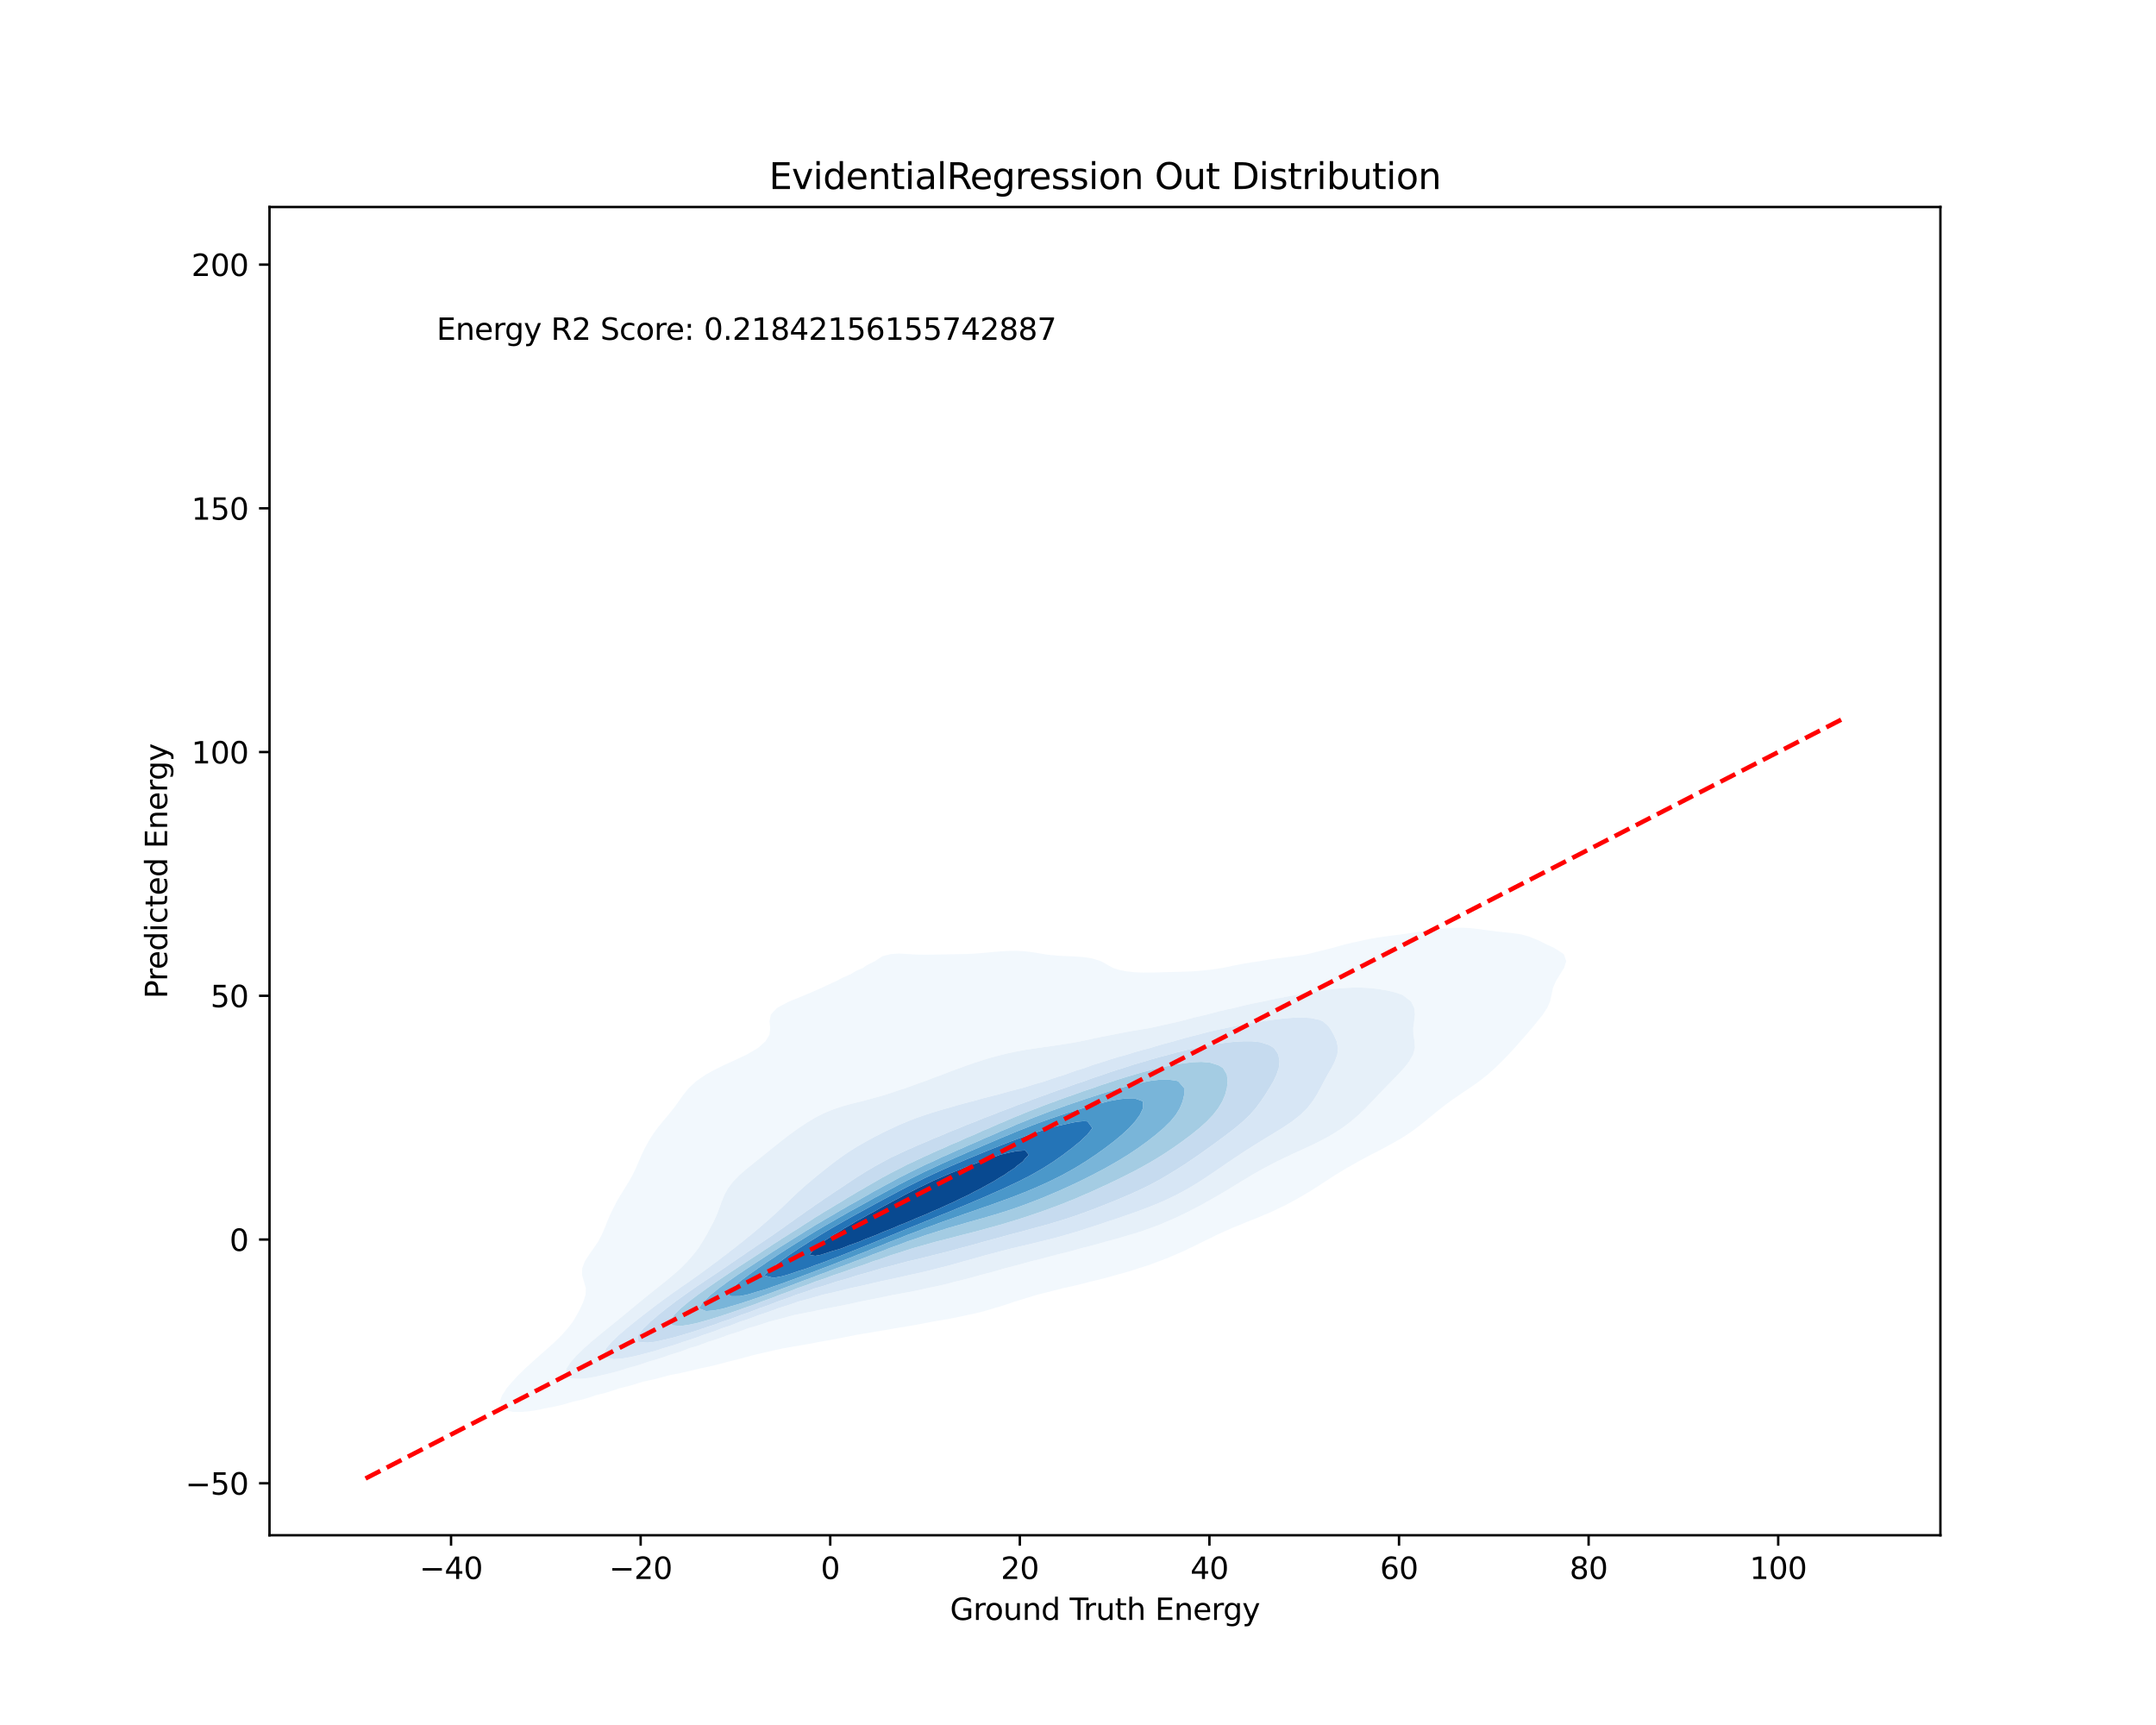 <?xml version="1.0" encoding="utf-8" standalone="no"?>
<!DOCTYPE svg PUBLIC "-//W3C//DTD SVG 1.1//EN"
  "http://www.w3.org/Graphics/SVG/1.1/DTD/svg11.dtd">
<svg xmlns:xlink="http://www.w3.org/1999/xlink" width="720pt" height="576pt" viewBox="0 0 720 576" xmlns="http://www.w3.org/2000/svg" version="1.1">
 <defs>
  <style type="text/css">*{stroke-linejoin: round; stroke-linecap: butt}</style>
 </defs>
 <g id="figure_1">
  <g id="patch_1">
   <path d="M 0 576 
L 720 576 
L 720 0 
L 0 0 
z
" style="fill: #ffffff"/>
  </g>
  <g id="axes_1">
   <g id="patch_2">
    <path d="M 90 512.64 
L 648 512.64 
L 648 69.12 
L 90 69.12 
z
" style="fill: #ffffff"/>
   </g>
   <g id="QuadContourSet_1">
    <path d="M 168.513 470.835 
L 171.317 471.457 
L 174.121 471.475 
L 176.925 471.219 
L 179.729 470.774 
L 181.866 470.294 
L 182.533 470.181 
L 185.337 469.634 
L 188.141 468.982 
L 190.945 468.144 
L 191.187 468.065 
L 193.749 467.489 
L 196.553 466.726 
L 199.103 465.836 
L 199.357 465.775 
L 202.161 465.096 
L 204.965 464.23 
L 206.721 463.608 
L 207.769 463.356 
L 210.573 462.655 
L 213.377 461.782 
L 214.658 461.379 
L 216.181 461.057 
L 218.985 460.426 
L 221.789 459.685 
L 223.77 459.15 
L 224.593 458.994 
L 227.397 458.451 
L 230.201 457.818 
L 233.005 457.129 
L 233.842 456.921 
L 235.809 456.53 
L 238.613 455.887 
L 241.417 455.165 
L 243.106 454.693 
L 244.221 454.434 
L 247.025 453.728 
L 249.829 452.972 
L 251.656 452.464 
L 252.633 452.236 
L 255.437 451.591 
L 258.241 450.955 
L 261.045 450.329 
L 261.498 450.235 
L 263.849 449.826 
L 266.653 449.35 
L 269.457 448.861 
L 272.261 448.34 
L 273.96 448.006 
L 275.065 447.821 
L 277.869 447.325 
L 280.673 446.788 
L 283.477 446.229 
L 285.749 445.778 
L 286.281 445.685 
L 289.085 445.217 
L 291.889 444.752 
L 294.693 444.284 
L 297.497 443.797 
L 298.857 443.549 
L 300.302 443.32 
L 303.106 442.854 
L 305.91 442.361 
L 308.714 441.841 
L 311.394 441.32 
L 311.518 441.299 
L 314.322 440.828 
L 317.126 440.332 
L 319.93 439.793 
L 322.734 439.18 
L 323.107 439.091 
L 325.538 438.585 
L 328.342 437.902 
L 331.146 437.079 
L 331.81 436.863 
L 333.95 436.256 
L 336.754 435.36 
L 338.814 434.634 
L 339.558 434.41 
L 342.362 433.566 
L 345.166 432.689 
L 346.087 432.405 
L 347.97 431.931 
L 350.774 431.234 
L 353.578 430.52 
L 354.871 430.176 
L 356.382 429.849 
L 359.186 429.216 
L 361.99 428.532 
L 364.161 427.948 
L 364.794 427.804 
L 367.598 427.137 
L 370.402 426.402 
L 372.701 425.719 
L 373.206 425.59 
L 376.01 424.842 
L 378.814 423.984 
L 380.24 423.49 
L 381.618 423.08 
L 384.422 422.158 
L 386.715 421.262 
L 387.226 421.084 
L 390.03 420.037 
L 392.3 419.033 
L 392.834 418.813 
L 395.638 417.59 
L 397.248 416.804 
L 398.442 416.248 
L 401.246 414.848 
L 401.787 414.575 
L 404.05 413.498 
L 406.342 412.347 
L 406.854 412.108 
L 409.658 410.86 
L 411.292 410.118 
L 412.462 409.64 
L 415.266 408.501 
L 416.71 407.889 
L 418.07 407.371 
L 420.874 406.238 
L 422.174 405.66 
L 423.678 405.047 
L 426.482 403.765 
L 427.146 403.432 
L 429.286 402.422 
L 431.535 401.203 
L 432.09 400.913 
L 434.894 399.327 
L 435.471 398.974 
L 437.698 397.653 
L 439.104 396.745 
L 440.503 395.873 
L 442.55 394.517 
L 443.307 394.041 
L 445.981 392.288 
L 446.111 392.21 
L 448.915 390.525 
L 449.67 390.059 
L 451.719 388.92 
L 453.599 387.83 
L 454.523 387.342 
L 457.327 385.826 
L 457.751 385.602 
L 460.131 384.412 
L 462.076 383.373 
L 462.935 382.916 
L 465.739 381.369 
L 466.134 381.144 
L 468.543 379.734 
L 469.81 378.915 
L 471.347 377.872 
L 472.971 376.687 
L 474.151 375.782 
L 475.816 374.458 
L 476.955 373.523 
L 478.535 372.229 
L 479.759 371.223 
L 481.303 370 
L 482.563 369.019 
L 484.264 367.772 
L 485.367 366.967 
L 487.46 365.543 
L 488.171 365.041 
L 490.765 363.314 
L 490.975 363.162 
L 493.779 361.194 
L 493.936 361.085 
L 496.583 359.003 
L 496.768 358.857 
L 499.258 356.628 
L 499.387 356.507 
L 501.55 354.399 
L 502.191 353.747 
L 503.718 352.17 
L 504.995 350.782 
L 505.781 349.942 
L 507.742 347.713 
L 507.799 347.645 
L 509.725 345.484 
L 510.603 344.409 
L 511.626 343.255 
L 513.407 341.065 
L 513.441 341.027 
L 515.228 338.798 
L 516.211 337.239 
L 516.687 336.569 
L 517.666 334.341 
L 518.148 332.112 
L 518.62 329.883 
L 519.015 328.96 
L 519.574 327.654 
L 520.943 325.426 
L 521.819 323.976 
L 522.323 323.197 
L 523.051 320.968 
L 522.302 318.739 
L 521.819 318.309 
L 519.015 316.529 
L 518.98 316.511 
L 516.211 315.227 
L 514.347 314.282 
L 513.407 313.855 
L 510.603 312.719 
L 508.219 312.053 
L 507.799 311.97 
L 504.995 311.576 
L 502.191 311.278 
L 499.387 310.974 
L 496.583 310.611 
L 493.779 310.221 
L 490.975 309.908 
L 489.326 309.824 
L 488.171 309.763 
L 485.518 309.824 
L 485.367 309.827 
L 482.563 310.039 
L 479.759 310.35 
L 476.955 310.714 
L 474.151 311.105 
L 471.347 311.507 
L 468.543 311.917 
L 467.634 312.053 
L 465.739 312.281 
L 462.935 312.637 
L 460.131 313.042 
L 457.327 313.529 
L 454.523 314.137 
L 453.949 314.282 
L 451.719 314.742 
L 448.915 315.412 
L 446.111 316.203 
L 445.077 316.511 
L 443.307 316.944 
L 440.503 317.629 
L 437.698 318.328 
L 435.909 318.739 
L 434.894 318.918 
L 432.09 319.319 
L 429.286 319.68 
L 426.482 320.036 
L 423.678 320.432 
L 420.874 320.909 
L 420.575 320.968 
L 418.07 321.319 
L 415.266 321.782 
L 412.462 322.316 
L 409.658 322.911 
L 408.263 323.197 
L 406.854 323.418 
L 404.05 323.801 
L 401.246 324.114 
L 398.442 324.329 
L 395.638 324.453 
L 392.834 324.528 
L 390.03 324.599 
L 387.226 324.681 
L 384.422 324.752 
L 381.618 324.759 
L 378.814 324.641 
L 376.01 324.326 
L 373.206 323.723 
L 371.668 323.197 
L 370.402 322.502 
L 367.695 320.968 
L 367.598 320.926 
L 364.794 320.046 
L 361.99 319.6 
L 359.186 319.385 
L 356.382 319.262 
L 353.578 319.126 
L 350.774 318.891 
L 349.607 318.739 
L 347.97 318.488 
L 345.166 318.011 
L 342.362 317.65 
L 339.558 317.492 
L 336.754 317.523 
L 333.95 317.689 
L 331.146 317.934 
L 328.342 318.2 
L 325.538 318.422 
L 322.734 318.557 
L 319.93 318.618 
L 317.126 318.657 
L 314.322 318.708 
L 312.677 318.739 
L 311.518 318.759 
L 308.714 318.776 
L 305.91 318.739 
L 305.91 318.739 
L 303.106 318.566 
L 300.302 318.394 
L 297.497 318.577 
L 296.876 318.739 
L 294.693 319.29 
L 292.157 320.968 
L 291.889 321.062 
L 289.085 322.525 
L 288.23 323.197 
L 286.281 324.005 
L 283.822 325.426 
L 283.477 325.561 
L 280.673 326.817 
L 279.167 327.654 
L 277.869 328.211 
L 275.065 329.52 
L 274.336 329.883 
L 272.261 330.791 
L 269.457 331.99 
L 269.157 332.112 
L 266.653 333.165 
L 263.849 334.275 
L 263.686 334.341 
L 261.045 335.703 
L 259.506 336.569 
L 258.241 337.863 
L 257.438 338.798 
L 256.978 341.027 
L 257.21 343.255 
L 256.971 345.484 
L 255.631 347.713 
L 255.437 347.884 
L 253.133 349.942 
L 252.633 350.235 
L 249.829 351.875 
L 249.348 352.17 
L 247.025 353.23 
L 244.597 354.399 
L 244.221 354.551 
L 241.417 355.825 
L 239.827 356.628 
L 238.613 357.222 
L 235.809 358.768 
L 235.665 358.857 
L 233.005 360.668 
L 232.452 361.085 
L 230.201 363.154 
L 230.039 363.314 
L 228.219 365.543 
L 227.397 366.687 
L 226.639 367.772 
L 225.02 370 
L 224.593 370.521 
L 223.221 372.229 
L 221.789 373.923 
L 221.346 374.458 
L 219.545 376.687 
L 218.985 377.462 
L 217.944 378.915 
L 216.563 381.144 
L 216.181 381.859 
L 215.344 383.373 
L 214.268 385.602 
L 213.377 387.661 
L 213.301 387.83 
L 212.345 390.059 
L 211.273 392.288 
L 210.573 393.557 
L 210.033 394.517 
L 208.644 396.745 
L 207.769 398.198 
L 207.268 398.974 
L 205.951 401.203 
L 204.965 403.158 
L 204.815 403.432 
L 203.728 405.66 
L 202.779 407.889 
L 202.161 409.533 
L 201.918 410.118 
L 200.931 412.347 
L 199.763 414.575 
L 199.357 415.177 
L 198.236 416.804 
L 196.68 419.033 
L 196.553 419.244 
L 195.258 421.262 
L 194.433 423.49 
L 194.374 425.719 
L 195.015 427.948 
L 195.648 430.176 
L 195.54 432.405 
L 194.805 434.634 
L 193.831 436.863 
L 193.749 437.019 
L 192.622 439.091 
L 191.31 441.32 
L 190.945 441.796 
L 189.593 443.549 
L 188.141 445.186 
L 187.616 445.778 
L 185.381 448.006 
L 185.337 448.047 
L 182.887 450.235 
L 182.533 450.552 
L 180.349 452.464 
L 179.729 453.03 
L 177.835 454.693 
L 176.925 455.556 
L 175.404 456.921 
L 174.121 458.212 
L 173.118 459.15 
L 171.317 461.119 
L 171.056 461.379 
L 169.167 463.608 
L 168.513 464.695 
L 167.692 465.836 
L 166.885 468.065 
L 167.584 470.294 
z
M 188.82 459.15 
L 189.174 456.921 
L 190.676 454.693 
L 190.945 454.423 
L 192.659 452.464 
L 193.749 451.463 
L 194.965 450.235 
L 196.553 448.864 
L 197.49 448.006 
L 199.357 446.46 
L 200.16 445.778 
L 202.161 444.154 
L 202.909 443.549 
L 204.965 441.881 
L 205.673 441.32 
L 207.769 439.596 
L 208.406 439.091 
L 210.573 437.284 
L 211.101 436.863 
L 213.377 434.965 
L 213.796 434.634 
L 216.181 432.68 
L 216.536 432.405 
L 218.985 430.436 
L 219.329 430.176 
L 221.789 428.198 
L 222.12 427.948 
L 224.593 425.897 
L 224.821 425.719 
L 227.339 423.49 
L 227.397 423.429 
L 229.523 421.262 
L 230.201 420.463 
L 231.467 419.033 
L 233.005 417.067 
L 233.219 416.804 
L 234.61 414.575 
L 235.809 412.586 
L 235.954 412.347 
L 237.136 410.118 
L 238.33 407.889 
L 238.613 407.27 
L 239.343 405.66 
L 240.209 403.432 
L 240.999 401.203 
L 241.417 400.188 
L 241.901 398.974 
L 243.123 396.745 
L 244.221 395.324 
L 244.82 394.517 
L 247.025 392.288 
L 247.025 392.288 
L 249.614 390.059 
L 249.829 389.888 
L 252.395 387.83 
L 252.633 387.641 
L 255.183 385.602 
L 255.437 385.397 
L 257.929 383.373 
L 258.241 383.125 
L 260.709 381.144 
L 261.045 380.885 
L 263.615 378.915 
L 263.849 378.741 
L 266.653 376.727 
L 266.712 376.687 
L 269.457 374.854 
L 270.117 374.458 
L 272.261 373.174 
L 274.123 372.229 
L 275.065 371.749 
L 277.869 370.57 
L 279.544 370 
L 280.673 369.607 
L 283.477 368.788 
L 286.281 368.092 
L 287.603 367.772 
L 289.085 367.379 
L 291.889 366.603 
L 294.693 365.84 
L 295.712 365.543 
L 297.497 364.939 
L 300.302 364.009 
L 302.499 363.314 
L 303.106 363.086 
L 305.91 362.038 
L 308.703 361.085 
L 308.714 361.081 
L 311.518 359.976 
L 314.322 358.957 
L 314.6 358.857 
L 317.126 357.869 
L 319.93 356.843 
L 320.538 356.628 
L 322.734 355.813 
L 325.538 354.852 
L 326.962 354.399 
L 328.342 353.937 
L 331.146 353.098 
L 333.95 352.351 
L 334.73 352.17 
L 336.754 351.672 
L 339.558 351.08 
L 342.362 350.572 
L 345.166 350.135 
L 346.565 349.942 
L 347.97 349.733 
L 350.774 349.335 
L 353.578 348.929 
L 356.382 348.492 
L 359.186 348.016 
L 360.811 347.713 
L 361.99 347.475 
L 364.794 346.862 
L 367.598 346.266 
L 370.402 345.713 
L 371.657 345.484 
L 373.206 345.161 
L 376.01 344.621 
L 378.814 344.13 
L 381.618 343.665 
L 384.06 343.255 
L 384.422 343.185 
L 387.226 342.559 
L 390.03 341.925 
L 392.834 341.301 
L 394.052 341.027 
L 395.638 340.601 
L 398.442 339.858 
L 401.246 339.18 
L 402.946 338.798 
L 404.05 338.49 
L 406.854 337.745 
L 409.658 337.085 
L 412.111 336.569 
L 412.462 336.476 
L 415.266 335.766 
L 418.07 335.141 
L 420.874 334.585 
L 422.177 334.341 
L 423.678 333.999 
L 426.482 333.405 
L 429.286 332.865 
L 432.09 332.366 
L 433.596 332.112 
L 434.894 331.853 
L 437.698 331.338 
L 440.503 330.88 
L 443.307 330.481 
L 446.111 330.154 
L 448.915 329.912 
L 449.533 329.883 
L 451.719 329.763 
L 454.523 329.758 
L 456.838 329.883 
L 457.327 329.91 
L 460.131 330.217 
L 462.935 330.683 
L 465.739 331.331 
L 468.098 332.112 
L 468.543 332.339 
L 471.159 334.341 
L 471.347 334.638 
L 472.285 336.569 
L 472.513 338.798 
L 472.261 341.027 
L 471.96 343.255 
L 472.007 345.484 
L 472.399 347.713 
L 472.515 349.942 
L 471.908 352.17 
L 471.347 353.105 
L 470.624 354.399 
L 468.875 356.628 
L 468.543 356.976 
L 466.826 358.857 
L 465.739 359.949 
L 464.65 361.085 
L 462.935 362.817 
L 462.462 363.314 
L 460.318 365.543 
L 460.131 365.733 
L 458.215 367.772 
L 457.327 368.666 
L 456.061 370 
L 454.523 371.468 
L 453.747 372.229 
L 451.719 373.979 
L 451.161 374.458 
L 448.915 376.158 
L 448.188 376.687 
L 446.111 378.049 
L 444.694 378.915 
L 443.307 379.709 
L 440.563 381.144 
L 440.503 381.175 
L 437.698 382.549 
L 435.903 383.373 
L 434.894 383.847 
L 432.09 385.125 
L 431.048 385.602 
L 429.286 386.452 
L 426.482 387.776 
L 426.373 387.83 
L 423.678 389.258 
L 422.161 390.059 
L 420.874 390.786 
L 418.183 392.288 
L 418.07 392.354 
L 415.266 394.052 
L 414.501 394.517 
L 412.462 395.772 
L 410.852 396.745 
L 409.658 397.47 
L 407.088 398.974 
L 406.854 399.112 
L 404.05 400.745 
L 403.215 401.203 
L 401.246 402.313 
L 399.072 403.432 
L 398.442 403.773 
L 395.638 405.193 
L 394.614 405.66 
L 392.834 406.543 
L 390.03 407.758 
L 389.695 407.889 
L 387.226 408.965 
L 384.422 409.99 
L 384.034 410.118 
L 381.618 411.012 
L 378.814 411.897 
L 377.208 412.347 
L 376.01 412.727 
L 373.206 413.559 
L 370.402 414.3 
L 369.321 414.575 
L 367.598 415.081 
L 364.794 415.866 
L 361.99 416.575 
L 361.064 416.804 
L 359.186 417.346 
L 356.382 418.103 
L 353.578 418.786 
L 352.54 419.033 
L 350.774 419.529 
L 347.97 420.274 
L 345.166 420.964 
L 343.937 421.262 
L 342.362 421.714 
L 339.558 422.487 
L 336.754 423.212 
L 335.652 423.49 
L 333.95 423.996 
L 331.146 424.786 
L 328.342 425.513 
L 327.521 425.719 
L 325.538 426.299 
L 322.734 427.06 
L 319.93 427.743 
L 319.051 427.948 
L 317.126 428.47 
L 314.322 429.161 
L 311.518 429.771 
L 309.455 430.176 
L 308.714 430.35 
L 305.91 430.968 
L 303.106 431.522 
L 300.302 432.03 
L 298.153 432.405 
L 297.497 432.544 
L 294.693 433.143 
L 291.889 433.715 
L 289.085 434.264 
L 287.143 434.634 
L 286.281 434.834 
L 283.477 435.468 
L 280.673 436.048 
L 277.869 436.575 
L 276.219 436.863 
L 275.065 437.114 
L 272.261 437.707 
L 269.457 438.277 
L 266.653 438.824 
L 265.324 439.091 
L 263.849 439.476 
L 261.045 440.259 
L 258.241 440.979 
L 256.894 441.32 
L 255.437 441.811 
L 252.633 442.738 
L 249.829 443.503 
L 249.668 443.549 
L 247.025 444.573 
L 244.221 445.453 
L 243.112 445.778 
L 241.417 446.449 
L 238.613 447.422 
L 236.621 448.006 
L 235.809 448.329 
L 233.005 449.377 
L 230.201 450.195 
L 230.066 450.235 
L 227.397 451.279 
L 224.593 452.141 
L 223.461 452.464 
L 221.789 453.099 
L 218.985 454.01 
L 216.53 454.693 
L 216.181 454.822 
L 213.377 455.79 
L 210.573 456.588 
L 209.321 456.921 
L 207.769 457.446 
L 204.965 458.244 
L 202.161 458.936 
L 201.172 459.15 
L 199.357 459.617 
L 196.553 460.132 
L 193.749 460.429 
L 190.945 460.293 
z
" clip-path="url(#p9b06b9ca5e)" style="fill: #f2f8fd"/>
    <path d="M 190.945 460.293 
L 193.749 460.429 
L 196.553 460.132 
L 199.357 459.617 
L 201.172 459.15 
L 202.161 458.936 
L 204.965 458.244 
L 207.769 457.446 
L 209.321 456.921 
L 210.573 456.588 
L 213.377 455.79 
L 216.181 454.822 
L 216.53 454.693 
L 218.985 454.01 
L 221.789 453.099 
L 223.461 452.464 
L 224.593 452.141 
L 227.397 451.279 
L 230.066 450.235 
L 230.201 450.195 
L 233.005 449.377 
L 235.809 448.329 
L 236.621 448.006 
L 238.613 447.422 
L 241.417 446.449 
L 243.112 445.778 
L 244.221 445.453 
L 247.025 444.573 
L 249.668 443.549 
L 249.829 443.503 
L 252.633 442.738 
L 255.437 441.811 
L 256.894 441.32 
L 258.241 440.979 
L 261.045 440.259 
L 263.849 439.476 
L 265.324 439.091 
L 266.653 438.824 
L 269.457 438.277 
L 272.261 437.707 
L 275.065 437.114 
L 276.219 436.863 
L 277.869 436.575 
L 280.673 436.048 
L 283.477 435.468 
L 286.281 434.834 
L 287.143 434.634 
L 289.085 434.264 
L 291.889 433.715 
L 294.693 433.143 
L 297.497 432.544 
L 298.153 432.405 
L 300.302 432.03 
L 303.106 431.522 
L 305.91 430.968 
L 308.714 430.35 
L 309.455 430.176 
L 311.518 429.771 
L 314.322 429.161 
L 317.126 428.47 
L 319.051 427.948 
L 319.93 427.743 
L 322.734 427.06 
L 325.538 426.299 
L 327.521 425.719 
L 328.342 425.513 
L 331.146 424.786 
L 333.95 423.996 
L 335.652 423.49 
L 336.754 423.212 
L 339.558 422.487 
L 342.362 421.714 
L 343.937 421.262 
L 345.166 420.964 
L 347.97 420.274 
L 350.774 419.529 
L 352.54 419.033 
L 353.578 418.786 
L 356.382 418.103 
L 359.186 417.346 
L 361.064 416.804 
L 361.99 416.575 
L 364.794 415.866 
L 367.598 415.081 
L 369.321 414.575 
L 370.402 414.3 
L 373.206 413.559 
L 376.01 412.727 
L 377.208 412.347 
L 378.814 411.897 
L 381.618 411.012 
L 384.034 410.118 
L 384.422 409.99 
L 387.226 408.965 
L 389.695 407.889 
L 390.03 407.758 
L 392.834 406.543 
L 394.614 405.66 
L 395.638 405.193 
L 398.442 403.773 
L 399.072 403.432 
L 401.246 402.313 
L 403.215 401.203 
L 404.05 400.745 
L 406.854 399.112 
L 407.088 398.974 
L 409.658 397.47 
L 410.852 396.745 
L 412.462 395.772 
L 414.501 394.517 
L 415.266 394.052 
L 418.07 392.354 
L 418.183 392.288 
L 420.874 390.786 
L 422.161 390.059 
L 423.678 389.258 
L 426.373 387.83 
L 426.482 387.776 
L 429.286 386.452 
L 431.048 385.602 
L 432.09 385.125 
L 434.894 383.847 
L 435.903 383.373 
L 437.698 382.549 
L 440.503 381.175 
L 440.563 381.144 
L 443.307 379.709 
L 444.694 378.915 
L 446.111 378.049 
L 448.188 376.687 
L 448.915 376.158 
L 451.161 374.458 
L 451.719 373.979 
L 453.747 372.229 
L 454.523 371.468 
L 456.061 370 
L 457.327 368.666 
L 458.215 367.772 
L 460.131 365.733 
L 460.318 365.543 
L 462.462 363.314 
L 462.935 362.817 
L 464.65 361.085 
L 465.739 359.949 
L 466.826 358.857 
L 468.543 356.976 
L 468.875 356.628 
L 470.624 354.399 
L 471.347 353.105 
L 471.908 352.17 
L 472.515 349.942 
L 472.399 347.713 
L 472.007 345.484 
L 471.96 343.255 
L 472.261 341.027 
L 472.513 338.798 
L 472.285 336.569 
L 471.347 334.638 
L 471.159 334.341 
L 468.543 332.339 
L 468.098 332.112 
L 465.739 331.331 
L 462.935 330.683 
L 460.131 330.217 
L 457.327 329.91 
L 456.838 329.883 
L 454.523 329.758 
L 451.719 329.763 
L 449.533 329.883 
L 448.915 329.912 
L 446.111 330.154 
L 443.307 330.481 
L 440.503 330.88 
L 437.698 331.338 
L 434.894 331.853 
L 433.596 332.112 
L 432.09 332.366 
L 429.286 332.865 
L 426.482 333.405 
L 423.678 333.999 
L 422.177 334.341 
L 420.874 334.585 
L 418.07 335.141 
L 415.266 335.766 
L 412.462 336.476 
L 412.111 336.569 
L 409.658 337.085 
L 406.854 337.745 
L 404.05 338.49 
L 402.946 338.798 
L 401.246 339.18 
L 398.442 339.858 
L 395.638 340.601 
L 394.052 341.027 
L 392.834 341.301 
L 390.03 341.925 
L 387.226 342.559 
L 384.422 343.185 
L 384.06 343.255 
L 381.618 343.665 
L 378.814 344.13 
L 376.01 344.621 
L 373.206 345.161 
L 371.657 345.484 
L 370.402 345.713 
L 367.598 346.266 
L 364.794 346.862 
L 361.99 347.475 
L 360.811 347.713 
L 359.186 348.016 
L 356.382 348.492 
L 353.578 348.929 
L 350.774 349.335 
L 347.97 349.733 
L 346.565 349.942 
L 345.166 350.135 
L 342.362 350.572 
L 339.558 351.08 
L 336.754 351.672 
L 334.73 352.17 
L 333.95 352.351 
L 331.146 353.098 
L 328.342 353.937 
L 326.962 354.399 
L 325.538 354.852 
L 322.734 355.813 
L 320.538 356.628 
L 319.93 356.843 
L 317.126 357.869 
L 314.6 358.857 
L 314.322 358.957 
L 311.518 359.976 
L 308.714 361.081 
L 308.703 361.085 
L 305.91 362.038 
L 303.106 363.086 
L 302.499 363.314 
L 300.302 364.009 
L 297.497 364.939 
L 295.712 365.543 
L 294.693 365.84 
L 291.889 366.603 
L 289.085 367.379 
L 287.603 367.772 
L 286.281 368.092 
L 283.477 368.788 
L 280.673 369.607 
L 279.544 370 
L 277.869 370.57 
L 275.065 371.749 
L 274.123 372.229 
L 272.261 373.174 
L 270.117 374.458 
L 269.457 374.854 
L 266.712 376.687 
L 266.653 376.727 
L 263.849 378.741 
L 263.615 378.915 
L 261.045 380.885 
L 260.709 381.144 
L 258.241 383.125 
L 257.929 383.373 
L 255.437 385.397 
L 255.183 385.602 
L 252.633 387.641 
L 252.395 387.83 
L 249.829 389.888 
L 249.614 390.059 
L 247.025 392.288 
L 247.025 392.288 
L 244.82 394.517 
L 244.221 395.324 
L 243.123 396.745 
L 241.901 398.974 
L 241.417 400.188 
L 240.999 401.203 
L 240.209 403.432 
L 239.343 405.66 
L 238.613 407.27 
L 238.33 407.889 
L 237.136 410.118 
L 235.954 412.347 
L 235.809 412.586 
L 234.61 414.575 
L 233.219 416.804 
L 233.005 417.067 
L 231.467 419.033 
L 230.201 420.463 
L 229.523 421.262 
L 227.397 423.429 
L 227.339 423.49 
L 224.821 425.719 
L 224.593 425.897 
L 222.12 427.948 
L 221.789 428.198 
L 219.329 430.176 
L 218.985 430.436 
L 216.536 432.405 
L 216.181 432.68 
L 213.796 434.634 
L 213.377 434.965 
L 211.101 436.863 
L 210.573 437.284 
L 208.406 439.091 
L 207.769 439.596 
L 205.673 441.32 
L 204.965 441.881 
L 202.909 443.549 
L 202.161 444.154 
L 200.16 445.778 
L 199.357 446.46 
L 197.49 448.006 
L 196.553 448.864 
L 194.965 450.235 
L 193.749 451.463 
L 192.659 452.464 
L 190.945 454.423 
L 190.676 454.693 
L 189.174 456.921 
L 188.82 459.15 
z
M 201.537 452.464 
L 202.161 451.007 
L 202.411 450.235 
L 204.295 448.006 
L 204.965 447.414 
L 206.636 445.778 
L 207.769 444.845 
L 209.242 443.549 
L 210.573 442.492 
L 211.997 441.32 
L 213.377 440.242 
L 214.834 439.091 
L 216.181 438.048 
L 217.732 436.863 
L 218.985 435.904 
L 220.702 434.634 
L 221.789 433.817 
L 223.764 432.405 
L 224.593 431.792 
L 226.92 430.176 
L 227.397 429.825 
L 230.135 427.948 
L 230.201 427.898 
L 233.005 425.891 
L 233.263 425.719 
L 235.809 423.845 
L 236.335 423.49 
L 238.613 421.767 
L 239.345 421.262 
L 241.417 419.652 
L 242.289 419.033 
L 244.221 417.496 
L 245.173 416.804 
L 247.025 415.298 
L 247.994 414.575 
L 249.829 413.049 
L 250.742 412.347 
L 252.633 410.735 
L 253.409 410.118 
L 255.437 408.345 
L 255.993 407.889 
L 258.241 405.876 
L 258.496 405.66 
L 260.906 403.432 
L 261.045 403.291 
L 263.22 401.203 
L 263.849 400.579 
L 265.554 398.974 
L 266.653 397.937 
L 267.982 396.745 
L 269.457 395.439 
L 270.549 394.517 
L 272.261 393.08 
L 273.244 392.288 
L 275.065 390.814 
L 276.031 390.059 
L 277.869 388.618 
L 278.914 387.83 
L 280.673 386.527 
L 281.992 385.602 
L 283.477 384.591 
L 285.409 383.373 
L 286.281 382.83 
L 289.085 381.23 
L 289.248 381.144 
L 291.889 379.684 
L 293.457 378.915 
L 294.693 378.258 
L 297.497 376.902 
L 297.995 376.687 
L 300.302 375.601 
L 303.047 374.458 
L 303.106 374.434 
L 305.91 373.336 
L 308.714 372.361 
L 309.124 372.229 
L 311.518 371.456 
L 314.322 370.6 
L 316.475 370 
L 317.126 369.815 
L 319.93 368.995 
L 322.734 368.233 
L 324.559 367.772 
L 325.538 367.496 
L 328.342 366.704 
L 331.146 365.99 
L 333.036 365.543 
L 333.95 365.289 
L 336.754 364.49 
L 339.558 363.766 
L 341.363 363.314 
L 342.362 363.011 
L 345.166 362.124 
L 347.97 361.328 
L 348.807 361.085 
L 350.774 360.383 
L 353.578 359.456 
L 355.564 358.857 
L 356.382 358.552 
L 359.186 357.535 
L 361.99 356.676 
L 362.148 356.628 
L 364.794 355.646 
L 367.598 354.77 
L 368.893 354.399 
L 370.402 353.879 
L 373.206 352.996 
L 376.01 352.245 
L 376.292 352.17 
L 378.814 351.363 
L 381.618 350.568 
L 384.064 349.942 
L 384.422 349.831 
L 387.226 348.966 
L 390.03 348.197 
L 391.911 347.713 
L 392.834 347.429 
L 395.638 346.609 
L 398.442 345.883 
L 400.099 345.484 
L 401.246 345.159 
L 404.05 344.437 
L 406.854 343.803 
L 409.531 343.255 
L 409.658 343.225 
L 412.462 342.621 
L 415.266 342.089 
L 418.07 341.604 
L 420.874 341.149 
L 421.71 341.027 
L 423.678 340.709 
L 426.482 340.328 
L 429.286 340.024 
L 432.09 339.818 
L 434.894 339.753 
L 437.698 339.922 
L 440.503 340.508 
L 441.782 341.027 
L 443.307 342.34 
L 444.106 343.255 
L 445.394 345.484 
L 446.111 347.091 
L 446.387 347.713 
L 446.844 349.942 
L 446.603 352.17 
L 446.111 353.478 
L 445.793 354.399 
L 444.658 356.628 
L 443.35 358.857 
L 443.307 358.935 
L 442.155 361.085 
L 440.973 363.314 
L 440.503 364.159 
L 439.76 365.543 
L 438.334 367.772 
L 437.698 368.572 
L 436.576 370 
L 434.894 371.663 
L 434.325 372.229 
L 432.09 373.991 
L 431.504 374.458 
L 429.286 375.935 
L 428.184 376.687 
L 426.482 377.713 
L 424.567 378.915 
L 423.678 379.431 
L 420.881 381.144 
L 420.874 381.148 
L 418.07 382.895 
L 417.342 383.373 
L 415.266 384.692 
L 413.907 385.602 
L 412.462 386.544 
L 410.575 387.83 
L 409.658 388.442 
L 407.314 390.059 
L 406.854 390.368 
L 404.05 392.288 
L 404.05 392.288 
L 401.246 394.14 
L 400.668 394.517 
L 398.442 395.883 
L 397 396.745 
L 395.638 397.505 
L 392.884 398.974 
L 392.834 398.999 
L 390.03 400.356 
L 388.164 401.203 
L 387.226 401.615 
L 384.422 402.771 
L 382.72 403.432 
L 381.618 403.856 
L 378.814 404.877 
L 376.547 405.66 
L 376.01 405.849 
L 373.206 406.814 
L 370.402 407.738 
L 369.953 407.889 
L 367.598 408.692 
L 364.794 409.607 
L 363.195 410.118 
L 361.99 410.516 
L 359.186 411.398 
L 356.382 412.213 
L 355.897 412.347 
L 353.578 413.019 
L 350.774 413.76 
L 347.97 414.44 
L 347.381 414.575 
L 345.166 415.131 
L 342.362 415.804 
L 339.558 416.455 
L 338.048 416.804 
L 336.754 417.14 
L 333.95 417.881 
L 331.146 418.607 
L 329.486 419.033 
L 328.342 419.365 
L 325.538 420.174 
L 322.734 420.938 
L 321.506 421.262 
L 319.93 421.727 
L 317.126 422.51 
L 314.322 423.227 
L 313.232 423.49 
L 311.518 423.948 
L 308.714 424.641 
L 305.91 425.274 
L 303.813 425.719 
L 303.106 425.884 
L 300.302 426.522 
L 297.497 427.135 
L 294.693 427.728 
L 293.658 427.948 
L 291.889 428.365 
L 289.085 429.029 
L 286.281 429.662 
L 283.811 430.176 
L 283.477 430.258 
L 280.673 430.974 
L 277.869 431.649 
L 275.065 432.269 
L 274.485 432.405 
L 272.261 433.059 
L 269.457 433.867 
L 266.653 434.592 
L 266.509 434.634 
L 263.849 435.601 
L 261.045 436.487 
L 259.812 436.863 
L 258.241 437.472 
L 255.437 438.47 
L 253.448 439.091 
L 252.633 439.418 
L 249.829 440.49 
L 247.189 441.32 
L 247.025 441.387 
L 244.221 442.514 
L 241.417 443.424 
L 241.028 443.549 
L 238.613 444.521 
L 235.809 445.457 
L 234.796 445.778 
L 233.005 446.481 
L 230.201 447.428 
L 228.31 448.006 
L 227.397 448.351 
L 224.593 449.291 
L 221.789 450.114 
L 221.354 450.235 
L 218.985 451.001 
L 216.181 451.769 
L 213.499 452.464 
L 213.377 452.5 
L 210.573 453.15 
L 207.769 453.624 
L 204.965 453.846 
L 202.161 453.168 
z
" clip-path="url(#p9b06b9ca5e)" style="fill: #e6f0f9"/>
    <path d="M 202.161 453.168 
L 204.965 453.846 
L 207.769 453.624 
L 210.573 453.15 
L 213.377 452.5 
L 213.499 452.464 
L 216.181 451.769 
L 218.985 451.001 
L 221.354 450.235 
L 221.789 450.114 
L 224.593 449.291 
L 227.397 448.351 
L 228.31 448.006 
L 230.201 447.428 
L 233.005 446.481 
L 234.796 445.778 
L 235.809 445.457 
L 238.613 444.521 
L 241.028 443.549 
L 241.417 443.424 
L 244.221 442.514 
L 247.025 441.387 
L 247.189 441.32 
L 249.829 440.49 
L 252.633 439.418 
L 253.448 439.091 
L 255.437 438.47 
L 258.241 437.472 
L 259.812 436.863 
L 261.045 436.487 
L 263.849 435.601 
L 266.509 434.634 
L 266.653 434.592 
L 269.457 433.867 
L 272.261 433.059 
L 274.485 432.405 
L 275.065 432.269 
L 277.869 431.649 
L 280.673 430.974 
L 283.477 430.258 
L 283.811 430.176 
L 286.281 429.662 
L 289.085 429.029 
L 291.889 428.365 
L 293.658 427.948 
L 294.693 427.728 
L 297.497 427.135 
L 300.302 426.522 
L 303.106 425.884 
L 303.813 425.719 
L 305.91 425.274 
L 308.714 424.641 
L 311.518 423.948 
L 313.232 423.49 
L 314.322 423.227 
L 317.126 422.51 
L 319.93 421.727 
L 321.506 421.262 
L 322.734 420.938 
L 325.538 420.174 
L 328.342 419.365 
L 329.486 419.033 
L 331.146 418.607 
L 333.95 417.881 
L 336.754 417.14 
L 338.048 416.804 
L 339.558 416.455 
L 342.362 415.804 
L 345.166 415.131 
L 347.381 414.575 
L 347.97 414.44 
L 350.774 413.76 
L 353.578 413.019 
L 355.897 412.347 
L 356.382 412.213 
L 359.186 411.398 
L 361.99 410.516 
L 363.195 410.118 
L 364.794 409.607 
L 367.598 408.692 
L 369.953 407.889 
L 370.402 407.738 
L 373.206 406.814 
L 376.01 405.849 
L 376.547 405.66 
L 378.814 404.877 
L 381.618 403.856 
L 382.72 403.432 
L 384.422 402.771 
L 387.226 401.615 
L 388.164 401.203 
L 390.03 400.356 
L 392.834 398.999 
L 392.884 398.974 
L 395.638 397.505 
L 397 396.745 
L 398.442 395.883 
L 400.668 394.517 
L 401.246 394.14 
L 404.05 392.288 
L 404.05 392.288 
L 406.854 390.368 
L 407.314 390.059 
L 409.658 388.442 
L 410.575 387.83 
L 412.462 386.544 
L 413.907 385.602 
L 415.266 384.692 
L 417.342 383.373 
L 418.07 382.895 
L 420.874 381.148 
L 420.881 381.144 
L 423.678 379.431 
L 424.567 378.915 
L 426.482 377.713 
L 428.184 376.687 
L 429.286 375.935 
L 431.504 374.458 
L 432.09 373.991 
L 434.325 372.229 
L 434.894 371.663 
L 436.576 370 
L 437.698 368.572 
L 438.334 367.772 
L 439.76 365.543 
L 440.503 364.159 
L 440.973 363.314 
L 442.155 361.085 
L 443.307 358.935 
L 443.35 358.857 
L 444.658 356.628 
L 445.793 354.399 
L 446.111 353.478 
L 446.603 352.17 
L 446.844 349.942 
L 446.387 347.713 
L 446.111 347.091 
L 445.394 345.484 
L 444.106 343.255 
L 443.307 342.34 
L 441.782 341.027 
L 440.503 340.508 
L 437.698 339.922 
L 434.894 339.753 
L 432.09 339.818 
L 429.286 340.024 
L 426.482 340.328 
L 423.678 340.709 
L 421.71 341.027 
L 420.874 341.149 
L 418.07 341.604 
L 415.266 342.089 
L 412.462 342.621 
L 409.658 343.225 
L 409.531 343.255 
L 406.854 343.803 
L 404.05 344.437 
L 401.246 345.159 
L 400.099 345.484 
L 398.442 345.883 
L 395.638 346.609 
L 392.834 347.429 
L 391.911 347.713 
L 390.03 348.197 
L 387.226 348.966 
L 384.422 349.831 
L 384.064 349.942 
L 381.618 350.568 
L 378.814 351.363 
L 376.292 352.17 
L 376.01 352.245 
L 373.206 352.996 
L 370.402 353.879 
L 368.893 354.399 
L 367.598 354.77 
L 364.794 355.646 
L 362.148 356.628 
L 361.99 356.676 
L 359.186 357.535 
L 356.382 358.552 
L 355.564 358.857 
L 353.578 359.456 
L 350.774 360.383 
L 348.807 361.085 
L 347.97 361.328 
L 345.166 362.124 
L 342.362 363.011 
L 341.363 363.314 
L 339.558 363.766 
L 336.754 364.49 
L 333.95 365.289 
L 333.036 365.543 
L 331.146 365.99 
L 328.342 366.704 
L 325.538 367.496 
L 324.559 367.772 
L 322.734 368.233 
L 319.93 368.995 
L 317.126 369.815 
L 316.475 370 
L 314.322 370.6 
L 311.518 371.456 
L 309.124 372.229 
L 308.714 372.361 
L 305.91 373.336 
L 303.106 374.434 
L 303.047 374.458 
L 300.302 375.601 
L 297.995 376.687 
L 297.497 376.902 
L 294.693 378.258 
L 293.457 378.915 
L 291.889 379.684 
L 289.248 381.144 
L 289.085 381.23 
L 286.281 382.83 
L 285.409 383.373 
L 283.477 384.591 
L 281.992 385.602 
L 280.673 386.527 
L 278.914 387.83 
L 277.869 388.618 
L 276.031 390.059 
L 275.065 390.814 
L 273.244 392.288 
L 272.261 393.08 
L 270.549 394.517 
L 269.457 395.439 
L 267.982 396.745 
L 266.653 397.937 
L 265.554 398.974 
L 263.849 400.579 
L 263.22 401.203 
L 261.045 403.291 
L 260.906 403.432 
L 258.496 405.66 
L 258.241 405.876 
L 255.993 407.889 
L 255.437 408.345 
L 253.409 410.118 
L 252.633 410.735 
L 250.742 412.347 
L 249.829 413.049 
L 247.994 414.575 
L 247.025 415.298 
L 245.173 416.804 
L 244.221 417.496 
L 242.289 419.033 
L 241.417 419.652 
L 239.345 421.262 
L 238.613 421.767 
L 236.335 423.49 
L 235.809 423.845 
L 233.263 425.719 
L 233.005 425.891 
L 230.201 427.898 
L 230.135 427.948 
L 227.397 429.825 
L 226.92 430.176 
L 224.593 431.792 
L 223.764 432.405 
L 221.789 433.817 
L 220.702 434.634 
L 218.985 435.904 
L 217.732 436.863 
L 216.181 438.048 
L 214.834 439.091 
L 213.377 440.242 
L 211.997 441.32 
L 210.573 442.492 
L 209.242 443.549 
L 207.769 444.845 
L 206.636 445.778 
L 204.965 447.414 
L 204.295 448.006 
L 202.411 450.235 
L 202.161 451.007 
L 201.537 452.464 
z
M 213.137 448.006 
L 213.087 445.778 
L 213.377 445.473 
L 214.886 443.549 
L 216.181 442.382 
L 217.199 441.32 
L 218.985 439.839 
L 219.799 439.091 
L 221.789 437.529 
L 222.586 436.863 
L 224.593 435.352 
L 225.522 434.634 
L 227.397 433.272 
L 228.594 432.405 
L 230.201 431.268 
L 231.789 430.176 
L 233.005 429.327 
L 235.083 427.948 
L 235.809 427.44 
L 238.447 425.719 
L 238.613 425.601 
L 241.417 423.703 
L 241.747 423.49 
L 244.221 421.771 
L 245.015 421.262 
L 247.025 419.847 
L 248.289 419.033 
L 249.829 417.937 
L 251.576 416.804 
L 252.633 416.041 
L 254.871 414.575 
L 255.437 414.16 
L 258.158 412.347 
L 258.241 412.284 
L 261.045 410.303 
L 261.333 410.118 
L 263.849 408.299 
L 264.481 407.889 
L 266.653 406.304 
L 267.638 405.66 
L 269.457 404.325 
L 270.82 403.432 
L 272.261 402.373 
L 274.044 401.203 
L 275.065 400.455 
L 277.323 398.974 
L 277.869 398.578 
L 280.673 396.745 
L 280.673 396.745 
L 283.477 394.837 
L 284.003 394.517 
L 286.281 392.991 
L 287.456 392.288 
L 289.085 391.229 
L 291.125 390.059 
L 291.889 389.588 
L 294.693 388.039 
L 295.111 387.83 
L 297.497 386.536 
L 299.537 385.602 
L 300.302 385.221 
L 303.106 383.917 
L 304.418 383.373 
L 305.91 382.683 
L 308.714 381.493 
L 309.59 381.144 
L 311.518 380.272 
L 314.322 379.135 
L 314.885 378.915 
L 317.126 377.92 
L 319.93 376.828 
L 320.3 376.687 
L 322.734 375.635 
L 325.538 374.579 
L 325.857 374.458 
L 328.342 373.41 
L 331.146 372.373 
L 331.531 372.229 
L 333.95 371.228 
L 336.754 370.202 
L 337.31 370 
L 339.558 369.089 
L 342.362 368.074 
L 343.224 367.772 
L 345.166 367.002 
L 347.97 365.993 
L 349.302 365.543 
L 350.774 364.971 
L 353.578 363.96 
L 355.547 363.314 
L 356.382 362.994 
L 359.186 361.967 
L 361.923 361.085 
L 361.99 361.06 
L 364.794 360.009 
L 367.598 359.094 
L 368.35 358.857 
L 370.402 358.106 
L 373.206 357.19 
L 375.089 356.628 
L 376.01 356.308 
L 378.814 355.402 
L 381.618 354.603 
L 382.365 354.399 
L 384.422 353.753 
L 387.226 352.96 
L 390.03 352.233 
L 390.284 352.17 
L 392.834 351.456 
L 395.638 350.755 
L 398.442 350.111 
L 399.262 349.942 
L 401.246 349.49 
L 404.05 348.952 
L 406.854 348.499 
L 409.658 348.127 
L 412.462 347.844 
L 414.718 347.713 
L 415.266 347.682 
L 418.07 347.691 
L 418.376 347.713 
L 420.874 348.002 
L 423.678 348.879 
L 425.45 349.942 
L 426.482 351.412 
L 426.907 352.17 
L 427.297 354.399 
L 427.052 356.628 
L 426.482 358.303 
L 426.311 358.857 
L 425.233 361.085 
L 423.92 363.314 
L 423.678 363.683 
L 422.538 365.543 
L 421.021 367.772 
L 420.874 367.961 
L 419.393 370 
L 418.07 371.473 
L 417.429 372.229 
L 415.266 374.286 
L 415.094 374.458 
L 412.462 376.662 
L 412.433 376.687 
L 409.658 378.829 
L 409.548 378.915 
L 406.854 380.912 
L 406.541 381.144 
L 404.05 382.954 
L 403.468 383.373 
L 401.246 384.959 
L 400.323 385.602 
L 398.442 386.912 
L 397.068 387.83 
L 395.638 388.795 
L 393.656 390.059 
L 392.834 390.591 
L 390.03 392.288 
L 390.03 392.288 
L 387.226 393.932 
L 386.144 394.517 
L 384.422 395.444 
L 381.796 396.745 
L 381.618 396.831 
L 378.814 398.151 
L 376.943 398.974 
L 376.01 399.374 
L 373.206 400.557 
L 371.624 401.203 
L 370.402 401.694 
L 367.598 402.811 
L 365.992 403.432 
L 364.794 403.891 
L 361.99 404.942 
L 359.951 405.66 
L 359.186 405.93 
L 356.382 406.881 
L 353.578 407.746 
L 353.095 407.889 
L 350.774 408.59 
L 347.97 409.384 
L 345.166 410.117 
L 345.162 410.118 
L 342.362 410.906 
L 339.558 411.657 
L 336.846 412.347 
L 336.754 412.372 
L 333.95 413.175 
L 331.146 413.935 
L 328.676 414.575 
L 328.342 414.673 
L 325.538 415.484 
L 322.734 416.242 
L 320.547 416.804 
L 319.93 416.983 
L 317.126 417.76 
L 314.322 418.478 
L 311.99 419.033 
L 311.518 419.158 
L 308.714 419.877 
L 305.91 420.56 
L 303.106 421.205 
L 302.871 421.262 
L 300.302 421.957 
L 297.497 422.712 
L 294.693 423.424 
L 294.447 423.49 
L 291.889 424.284 
L 289.085 425.101 
L 286.766 425.719 
L 286.281 425.87 
L 283.477 426.779 
L 280.673 427.581 
L 279.352 427.948 
L 277.869 428.441 
L 275.065 429.351 
L 272.261 430.15 
L 272.176 430.176 
L 269.457 431.194 
L 266.653 432.104 
L 265.732 432.405 
L 263.849 433.148 
L 261.045 434.147 
L 259.597 434.634 
L 258.241 435.186 
L 255.437 436.231 
L 253.564 436.863 
L 252.633 437.243 
L 249.829 438.305 
L 247.47 439.091 
L 247.025 439.271 
L 244.221 440.339 
L 241.417 441.265 
L 241.248 441.32 
L 238.613 442.313 
L 235.809 443.23 
L 234.796 443.549 
L 233.005 444.191 
L 230.201 445.068 
L 227.814 445.778 
L 227.397 445.917 
L 224.593 446.699 
L 221.789 447.375 
L 219.036 448.006 
L 218.985 448.018 
L 216.181 448.337 
L 213.377 448.112 
z
" clip-path="url(#p9b06b9ca5e)" style="fill: #d7e6f5"/>
    <path d="M 213.377 448.112 
L 216.181 448.337 
L 218.985 448.018 
L 219.036 448.006 
L 221.789 447.375 
L 224.593 446.699 
L 227.397 445.917 
L 227.814 445.778 
L 230.201 445.068 
L 233.005 444.191 
L 234.796 443.549 
L 235.809 443.23 
L 238.613 442.313 
L 241.248 441.32 
L 241.417 441.265 
L 244.221 440.339 
L 247.025 439.271 
L 247.47 439.091 
L 249.829 438.305 
L 252.633 437.243 
L 253.564 436.863 
L 255.437 436.231 
L 258.241 435.186 
L 259.597 434.634 
L 261.045 434.147 
L 263.849 433.148 
L 265.732 432.405 
L 266.653 432.104 
L 269.457 431.194 
L 272.176 430.176 
L 272.261 430.15 
L 275.065 429.351 
L 277.869 428.441 
L 279.352 427.948 
L 280.673 427.581 
L 283.477 426.779 
L 286.281 425.87 
L 286.766 425.719 
L 289.085 425.101 
L 291.889 424.284 
L 294.447 423.49 
L 294.693 423.424 
L 297.497 422.712 
L 300.302 421.957 
L 302.871 421.262 
L 303.106 421.205 
L 305.91 420.56 
L 308.714 419.877 
L 311.518 419.158 
L 311.99 419.033 
L 314.322 418.478 
L 317.126 417.76 
L 319.93 416.983 
L 320.547 416.804 
L 322.734 416.242 
L 325.538 415.484 
L 328.342 414.673 
L 328.676 414.575 
L 331.146 413.935 
L 333.95 413.175 
L 336.754 412.372 
L 336.846 412.347 
L 339.558 411.657 
L 342.362 410.906 
L 345.162 410.118 
L 345.166 410.117 
L 347.97 409.384 
L 350.774 408.59 
L 353.095 407.889 
L 353.578 407.746 
L 356.382 406.881 
L 359.186 405.93 
L 359.951 405.66 
L 361.99 404.942 
L 364.794 403.891 
L 365.992 403.432 
L 367.598 402.811 
L 370.402 401.694 
L 371.624 401.203 
L 373.206 400.557 
L 376.01 399.374 
L 376.943 398.974 
L 378.814 398.151 
L 381.618 396.831 
L 381.796 396.745 
L 384.422 395.444 
L 386.144 394.517 
L 387.226 393.932 
L 390.03 392.288 
L 390.03 392.288 
L 392.834 390.591 
L 393.656 390.059 
L 395.638 388.795 
L 397.068 387.83 
L 398.442 386.912 
L 400.323 385.602 
L 401.246 384.959 
L 403.468 383.373 
L 404.05 382.954 
L 406.541 381.144 
L 406.854 380.912 
L 409.548 378.915 
L 409.658 378.829 
L 412.433 376.687 
L 412.462 376.662 
L 415.094 374.458 
L 415.266 374.286 
L 417.429 372.229 
L 418.07 371.473 
L 419.393 370 
L 420.874 367.961 
L 421.021 367.772 
L 422.538 365.543 
L 423.678 363.683 
L 423.92 363.314 
L 425.233 361.085 
L 426.311 358.857 
L 426.482 358.303 
L 427.052 356.628 
L 427.297 354.399 
L 426.907 352.17 
L 426.482 351.412 
L 425.45 349.942 
L 423.678 348.879 
L 420.874 348.002 
L 418.376 347.713 
L 418.07 347.691 
L 415.266 347.682 
L 414.718 347.713 
L 412.462 347.844 
L 409.658 348.127 
L 406.854 348.499 
L 404.05 348.952 
L 401.246 349.49 
L 399.262 349.942 
L 398.442 350.111 
L 395.638 350.755 
L 392.834 351.456 
L 390.284 352.17 
L 390.03 352.233 
L 387.226 352.96 
L 384.422 353.753 
L 382.365 354.399 
L 381.618 354.603 
L 378.814 355.402 
L 376.01 356.308 
L 375.089 356.628 
L 373.206 357.19 
L 370.402 358.106 
L 368.35 358.857 
L 367.598 359.094 
L 364.794 360.009 
L 361.99 361.06 
L 361.923 361.085 
L 359.186 361.967 
L 356.382 362.994 
L 355.547 363.314 
L 353.578 363.96 
L 350.774 364.971 
L 349.302 365.543 
L 347.97 365.993 
L 345.166 367.002 
L 343.224 367.772 
L 342.362 368.074 
L 339.558 369.089 
L 337.31 370 
L 336.754 370.202 
L 333.95 371.228 
L 331.531 372.229 
L 331.146 372.373 
L 328.342 373.41 
L 325.857 374.458 
L 325.538 374.579 
L 322.734 375.635 
L 320.3 376.687 
L 319.93 376.828 
L 317.126 377.92 
L 314.885 378.915 
L 314.322 379.135 
L 311.518 380.272 
L 309.59 381.144 
L 308.714 381.493 
L 305.91 382.683 
L 304.418 383.373 
L 303.106 383.917 
L 300.302 385.221 
L 299.537 385.602 
L 297.497 386.536 
L 295.111 387.83 
L 294.693 388.039 
L 291.889 389.588 
L 291.125 390.059 
L 289.085 391.229 
L 287.456 392.288 
L 286.281 392.991 
L 284.003 394.517 
L 283.477 394.837 
L 280.673 396.745 
L 280.673 396.745 
L 277.869 398.578 
L 277.323 398.974 
L 275.065 400.455 
L 274.044 401.203 
L 272.261 402.373 
L 270.82 403.432 
L 269.457 404.325 
L 267.638 405.66 
L 266.653 406.304 
L 264.481 407.889 
L 263.849 408.299 
L 261.333 410.118 
L 261.045 410.303 
L 258.241 412.284 
L 258.158 412.347 
L 255.437 414.16 
L 254.871 414.575 
L 252.633 416.041 
L 251.576 416.804 
L 249.829 417.937 
L 248.289 419.033 
L 247.025 419.847 
L 245.015 421.262 
L 244.221 421.771 
L 241.747 423.49 
L 241.417 423.703 
L 238.613 425.601 
L 238.447 425.719 
L 235.809 427.44 
L 235.083 427.948 
L 233.005 429.327 
L 231.789 430.176 
L 230.201 431.268 
L 228.594 432.405 
L 227.397 433.272 
L 225.522 434.634 
L 224.593 435.352 
L 222.586 436.863 
L 221.789 437.529 
L 219.799 439.091 
L 218.985 439.839 
L 217.199 441.32 
L 216.181 442.382 
L 214.886 443.549 
L 213.377 445.473 
L 213.087 445.778 
L 213.137 448.006 
z
M 223.641 441.32 
L 224.593 439.998 
L 225.091 439.091 
L 227.346 436.863 
L 227.397 436.823 
L 230.019 434.634 
L 230.201 434.501 
L 232.957 432.405 
L 233.005 432.372 
L 235.809 430.374 
L 236.071 430.176 
L 238.613 428.428 
L 239.299 427.948 
L 241.417 426.516 
L 242.609 425.719 
L 244.221 424.633 
L 245.981 423.49 
L 247.025 422.784 
L 249.406 421.262 
L 249.829 420.973 
L 252.633 419.164 
L 252.84 419.033 
L 255.437 417.3 
L 256.231 416.804 
L 258.241 415.457 
L 259.667 414.575 
L 261.045 413.644 
L 263.154 412.347 
L 263.849 411.872 
L 266.653 410.142 
L 266.694 410.118 
L 269.457 408.3 
L 270.155 407.889 
L 272.261 406.503 
L 273.705 405.66 
L 275.065 404.767 
L 277.37 403.432 
L 277.869 403.104 
L 280.673 401.42 
L 281.066 401.203 
L 283.477 399.687 
L 284.764 398.974 
L 286.281 398.019 
L 288.576 396.745 
L 289.085 396.426 
L 291.889 394.801 
L 292.426 394.517 
L 294.693 393.172 
L 296.416 392.288 
L 297.497 391.671 
L 300.302 390.252 
L 300.71 390.059 
L 303.106 388.795 
L 305.266 387.83 
L 305.91 387.506 
L 308.714 386.174 
L 310.071 385.602 
L 311.518 384.901 
L 314.322 383.683 
L 315.08 383.373 
L 317.126 382.4 
L 319.93 381.249 
L 320.189 381.144 
L 322.734 379.944 
L 325.292 378.915 
L 325.538 378.801 
L 328.342 377.506 
L 330.37 376.687 
L 331.146 376.328 
L 333.95 375.089 
L 335.528 374.458 
L 336.754 373.904 
L 339.558 372.73 
L 340.853 372.229 
L 342.362 371.575 
L 345.166 370.468 
L 346.442 370 
L 347.97 369.373 
L 350.774 368.321 
L 352.358 367.772 
L 353.578 367.296 
L 356.382 366.277 
L 358.577 365.543 
L 359.186 365.314 
L 361.99 364.302 
L 364.794 363.378 
L 364.992 363.314 
L 367.598 362.378 
L 370.402 361.46 
L 371.597 361.085 
L 373.206 360.531 
L 376.01 359.645 
L 378.703 358.857 
L 378.814 358.821 
L 381.618 357.996 
L 384.422 357.258 
L 386.998 356.628 
L 387.226 356.568 
L 390.03 355.942 
L 392.834 355.415 
L 395.638 354.985 
L 398.442 354.678 
L 401.246 354.569 
L 404.05 354.81 
L 406.854 355.674 
L 408.441 356.628 
L 409.658 358.722 
L 409.72 358.857 
L 409.963 361.085 
L 409.732 363.314 
L 409.658 363.573 
L 409.139 365.543 
L 408.186 367.772 
L 406.854 370 
L 406.854 370 
L 405.136 372.229 
L 404.05 373.364 
L 403.018 374.458 
L 401.246 376.047 
L 400.537 376.687 
L 398.442 378.371 
L 397.768 378.915 
L 395.638 380.509 
L 394.789 381.144 
L 392.834 382.526 
L 391.627 383.373 
L 390.03 384.438 
L 388.249 385.602 
L 387.226 386.241 
L 384.587 387.83 
L 384.422 387.927 
L 381.618 389.516 
L 380.622 390.059 
L 378.814 391.027 
L 376.324 392.288 
L 376.01 392.448 
L 373.206 393.843 
L 371.793 394.517 
L 370.402 395.187 
L 367.598 396.485 
L 367.028 396.745 
L 364.794 397.776 
L 362.02 398.974 
L 361.99 398.987 
L 359.186 400.205 
L 356.694 401.203 
L 356.382 401.329 
L 353.578 402.445 
L 350.888 403.432 
L 350.774 403.474 
L 347.97 404.506 
L 345.166 405.46 
L 344.568 405.66 
L 342.362 406.407 
L 339.558 407.298 
L 337.6 407.889 
L 336.754 408.152 
L 333.95 408.989 
L 331.146 409.771 
L 329.846 410.118 
L 328.342 410.542 
L 325.538 411.297 
L 322.734 412.012 
L 321.373 412.347 
L 319.93 412.732 
L 317.126 413.469 
L 314.322 414.178 
L 312.72 414.575 
L 311.518 414.909 
L 308.714 415.717 
L 305.91 416.493 
L 304.819 416.804 
L 303.106 417.359 
L 300.302 418.273 
L 297.79 419.033 
L 297.497 419.134 
L 294.693 420.165 
L 291.889 421.076 
L 291.329 421.262 
L 289.085 422.111 
L 286.281 423.066 
L 284.983 423.49 
L 283.477 424.055 
L 280.673 425.045 
L 278.584 425.719 
L 277.869 425.986 
L 275.065 427.026 
L 272.261 427.942 
L 272.244 427.948 
L 269.457 429.046 
L 266.653 430.016 
L 266.202 430.176 
L 263.849 431.124 
L 261.045 432.131 
L 260.283 432.405 
L 258.241 433.23 
L 255.437 434.246 
L 254.338 434.634 
L 252.633 435.309 
L 249.829 436.306 
L 248.201 436.863 
L 247.025 437.31 
L 244.221 438.271 
L 241.729 439.091 
L 241.417 439.205 
L 238.613 440.102 
L 235.809 440.933 
L 234.432 441.32 
L 233.005 441.727 
L 230.201 442.333 
L 227.397 442.758 
L 224.593 442.532 
z
" clip-path="url(#p9b06b9ca5e)" style="fill: #c6dbef"/>
    <path d="M 224.593 442.532 
L 227.397 442.758 
L 230.201 442.333 
L 233.005 441.727 
L 234.432 441.32 
L 235.809 440.933 
L 238.613 440.102 
L 241.417 439.205 
L 241.729 439.091 
L 244.221 438.271 
L 247.025 437.31 
L 248.201 436.863 
L 249.829 436.306 
L 252.633 435.309 
L 254.338 434.634 
L 255.437 434.246 
L 258.241 433.23 
L 260.283 432.405 
L 261.045 432.131 
L 263.849 431.124 
L 266.202 430.176 
L 266.653 430.016 
L 269.457 429.046 
L 272.244 427.948 
L 272.261 427.942 
L 275.065 427.026 
L 277.869 425.986 
L 278.584 425.719 
L 280.673 425.045 
L 283.477 424.055 
L 284.983 423.49 
L 286.281 423.066 
L 289.085 422.111 
L 291.329 421.262 
L 291.889 421.076 
L 294.693 420.165 
L 297.497 419.134 
L 297.79 419.033 
L 300.302 418.273 
L 303.106 417.359 
L 304.819 416.804 
L 305.91 416.493 
L 308.714 415.717 
L 311.518 414.909 
L 312.72 414.575 
L 314.322 414.178 
L 317.126 413.469 
L 319.93 412.732 
L 321.373 412.347 
L 322.734 412.012 
L 325.538 411.297 
L 328.342 410.542 
L 329.846 410.118 
L 331.146 409.771 
L 333.95 408.989 
L 336.754 408.152 
L 337.6 407.889 
L 339.558 407.298 
L 342.362 406.407 
L 344.568 405.66 
L 345.166 405.46 
L 347.97 404.506 
L 350.774 403.474 
L 350.888 403.432 
L 353.578 402.445 
L 356.382 401.329 
L 356.694 401.203 
L 359.186 400.205 
L 361.99 398.987 
L 362.02 398.974 
L 364.794 397.776 
L 367.028 396.745 
L 367.598 396.485 
L 370.402 395.187 
L 371.793 394.517 
L 373.206 393.843 
L 376.01 392.448 
L 376.324 392.288 
L 378.814 391.027 
L 380.622 390.059 
L 381.618 389.516 
L 384.422 387.927 
L 384.587 387.83 
L 387.226 386.241 
L 388.249 385.602 
L 390.03 384.438 
L 391.627 383.373 
L 392.834 382.526 
L 394.789 381.144 
L 395.638 380.509 
L 397.768 378.915 
L 398.442 378.371 
L 400.537 376.687 
L 401.246 376.047 
L 403.018 374.458 
L 404.05 373.364 
L 405.136 372.229 
L 406.854 370 
L 406.854 370 
L 408.186 367.772 
L 409.139 365.543 
L 409.658 363.573 
L 409.732 363.314 
L 409.963 361.085 
L 409.72 358.857 
L 409.658 358.722 
L 408.441 356.628 
L 406.854 355.674 
L 404.05 354.81 
L 401.246 354.569 
L 398.442 354.678 
L 395.638 354.985 
L 392.834 355.415 
L 390.03 355.942 
L 387.226 356.568 
L 386.998 356.628 
L 384.422 357.258 
L 381.618 357.996 
L 378.814 358.821 
L 378.703 358.857 
L 376.01 359.645 
L 373.206 360.531 
L 371.597 361.085 
L 370.402 361.46 
L 367.598 362.378 
L 364.992 363.314 
L 364.794 363.378 
L 361.99 364.302 
L 359.186 365.314 
L 358.577 365.543 
L 356.382 366.277 
L 353.578 367.296 
L 352.358 367.772 
L 350.774 368.321 
L 347.97 369.373 
L 346.442 370 
L 345.166 370.468 
L 342.362 371.575 
L 340.853 372.229 
L 339.558 372.73 
L 336.754 373.904 
L 335.528 374.458 
L 333.95 375.089 
L 331.146 376.328 
L 330.37 376.687 
L 328.342 377.506 
L 325.538 378.801 
L 325.292 378.915 
L 322.734 379.944 
L 320.189 381.144 
L 319.93 381.249 
L 317.126 382.4 
L 315.08 383.373 
L 314.322 383.683 
L 311.518 384.901 
L 310.071 385.602 
L 308.714 386.174 
L 305.91 387.506 
L 305.266 387.83 
L 303.106 388.795 
L 300.71 390.059 
L 300.302 390.252 
L 297.497 391.671 
L 296.416 392.288 
L 294.693 393.172 
L 292.426 394.517 
L 291.889 394.801 
L 289.085 396.426 
L 288.576 396.745 
L 286.281 398.019 
L 284.764 398.974 
L 283.477 399.687 
L 281.066 401.203 
L 280.673 401.42 
L 277.869 403.104 
L 277.37 403.432 
L 275.065 404.767 
L 273.705 405.66 
L 272.261 406.503 
L 270.155 407.889 
L 269.457 408.3 
L 266.694 410.118 
L 266.653 410.142 
L 263.849 411.872 
L 263.154 412.347 
L 261.045 413.644 
L 259.667 414.575 
L 258.241 415.457 
L 256.231 416.804 
L 255.437 417.3 
L 252.84 419.033 
L 252.633 419.164 
L 249.829 420.973 
L 249.406 421.262 
L 247.025 422.784 
L 245.981 423.49 
L 244.221 424.633 
L 242.609 425.719 
L 241.417 426.516 
L 239.299 427.948 
L 238.613 428.428 
L 236.071 430.176 
L 235.809 430.374 
L 233.005 432.372 
L 232.957 432.405 
L 230.201 434.501 
L 230.019 434.634 
L 227.397 436.823 
L 227.346 436.863 
L 225.091 439.091 
L 224.593 439.998 
L 223.641 441.32 
z
M 233.423 436.863 
L 234.837 434.634 
L 235.809 433.813 
L 237.211 432.405 
L 238.613 431.356 
L 240.013 430.176 
L 241.417 429.192 
L 243.069 427.948 
L 244.221 427.167 
L 246.288 425.719 
L 247.025 425.227 
L 249.623 423.49 
L 249.829 423.353 
L 252.633 421.513 
L 253.007 421.262 
L 255.437 419.67 
L 256.421 419.033 
L 258.241 417.845 
L 259.895 416.804 
L 261.045 416.054 
L 263.448 414.575 
L 263.849 414.313 
L 266.653 412.575 
L 267.032 412.347 
L 269.457 410.811 
L 270.638 410.118 
L 272.261 409.092 
L 274.356 407.889 
L 275.065 407.442 
L 277.869 405.824 
L 278.166 405.66 
L 280.673 404.147 
L 281.99 403.432 
L 283.477 402.534 
L 285.945 401.203 
L 286.281 400.999 
L 289.085 399.393 
L 289.878 398.974 
L 291.889 397.79 
L 293.88 396.745 
L 294.693 396.269 
L 297.497 394.767 
L 297.992 394.517 
L 300.302 393.233 
L 302.241 392.288 
L 303.106 391.823 
L 305.91 390.438 
L 306.735 390.059 
L 308.714 389.056 
L 311.511 387.83 
L 311.518 387.827 
L 314.322 386.469 
L 316.379 385.602 
L 317.126 385.245 
L 319.93 383.981 
L 321.396 383.373 
L 322.734 382.744 
L 325.538 381.533 
L 326.476 381.144 
L 328.342 380.275 
L 331.146 379.097 
L 331.585 378.915 
L 333.95 377.831 
L 336.754 376.687 
L 336.754 376.687 
L 339.558 375.445 
L 342.064 374.458 
L 342.362 374.328 
L 345.166 373.169 
L 347.69 372.229 
L 347.97 372.115 
L 350.774 371.033 
L 353.578 370.047 
L 353.715 370 
L 356.382 369.028 
L 359.186 368.084 
L 360.137 367.772 
L 361.99 367.126 
L 364.794 366.21 
L 366.883 365.543 
L 367.598 365.302 
L 370.402 364.426 
L 373.206 363.584 
L 374.155 363.314 
L 376.01 362.782 
L 378.814 362.069 
L 381.618 361.411 
L 383.262 361.085 
L 384.422 360.865 
L 387.226 360.538 
L 390.03 360.467 
L 392.834 360.854 
L 393.502 361.085 
L 395.423 363.314 
L 395.46 365.543 
L 394.935 367.772 
L 394.031 370 
L 392.834 371.975 
L 392.686 372.229 
L 390.861 374.458 
L 390.03 375.255 
L 388.589 376.687 
L 387.226 377.834 
L 385.979 378.915 
L 384.422 380.117 
L 383.121 381.144 
L 381.618 382.22 
L 380.038 383.373 
L 378.814 384.18 
L 376.693 385.602 
L 376.01 386.015 
L 373.206 387.73 
L 373.045 387.83 
L 370.402 389.326 
L 369.119 390.059 
L 367.598 390.864 
L 364.887 392.288 
L 364.794 392.335 
L 361.99 393.743 
L 360.417 394.517 
L 359.186 395.105 
L 356.382 396.403 
L 355.63 396.745 
L 353.578 397.667 
L 350.774 398.862 
L 350.508 398.974 
L 347.97 400.035 
L 345.166 401.138 
L 344.998 401.203 
L 342.362 402.21 
L 339.558 403.213 
L 338.917 403.432 
L 336.754 404.167 
L 333.95 405.062 
L 331.948 405.66 
L 331.146 405.902 
L 328.342 406.727 
L 325.538 407.511 
L 324.158 407.889 
L 322.734 408.298 
L 319.93 409.124 
L 317.126 409.915 
L 316.439 410.118 
L 314.322 410.801 
L 311.518 411.694 
L 309.401 412.347 
L 308.714 412.582 
L 305.91 413.593 
L 303.106 414.516 
L 302.939 414.575 
L 300.302 415.61 
L 297.497 416.603 
L 296.945 416.804 
L 294.693 417.714 
L 291.889 418.743 
L 291.098 419.033 
L 289.085 419.85 
L 286.281 420.886 
L 285.249 421.262 
L 283.477 421.971 
L 280.673 423.007 
L 279.331 423.49 
L 277.869 424.068 
L 275.065 425.11 
L 273.379 425.719 
L 272.261 426.16 
L 269.457 427.217 
L 267.46 427.948 
L 266.653 428.268 
L 263.849 429.335 
L 261.562 430.176 
L 261.045 430.382 
L 258.241 431.433 
L 255.559 432.405 
L 255.437 432.452 
L 252.633 433.451 
L 249.829 434.406 
L 249.14 434.634 
L 247.025 435.324 
L 244.221 436.144 
L 241.823 436.863 
L 241.417 436.98 
L 238.613 437.535 
L 235.809 437.789 
z
" clip-path="url(#p9b06b9ca5e)" style="fill: #a4cce3"/>
    <path d="M 235.809 437.789 
L 238.613 437.535 
L 241.417 436.98 
L 241.823 436.863 
L 244.221 436.144 
L 247.025 435.324 
L 249.14 434.634 
L 249.829 434.406 
L 252.633 433.451 
L 255.437 432.452 
L 255.559 432.405 
L 258.241 431.433 
L 261.045 430.382 
L 261.562 430.176 
L 263.849 429.335 
L 266.653 428.268 
L 267.46 427.948 
L 269.457 427.217 
L 272.261 426.16 
L 273.379 425.719 
L 275.065 425.11 
L 277.869 424.068 
L 279.331 423.49 
L 280.673 423.007 
L 283.477 421.971 
L 285.249 421.262 
L 286.281 420.886 
L 289.085 419.85 
L 291.098 419.033 
L 291.889 418.743 
L 294.693 417.714 
L 296.945 416.804 
L 297.497 416.603 
L 300.302 415.61 
L 302.939 414.575 
L 303.106 414.516 
L 305.91 413.593 
L 308.714 412.582 
L 309.401 412.347 
L 311.518 411.694 
L 314.322 410.801 
L 316.439 410.118 
L 317.126 409.915 
L 319.93 409.124 
L 322.734 408.298 
L 324.158 407.889 
L 325.538 407.511 
L 328.342 406.727 
L 331.146 405.902 
L 331.948 405.66 
L 333.95 405.062 
L 336.754 404.167 
L 338.917 403.432 
L 339.558 403.213 
L 342.362 402.21 
L 344.998 401.203 
L 345.166 401.138 
L 347.97 400.035 
L 350.508 398.974 
L 350.774 398.862 
L 353.578 397.667 
L 355.63 396.745 
L 356.382 396.403 
L 359.186 395.105 
L 360.417 394.517 
L 361.99 393.743 
L 364.794 392.335 
L 364.887 392.288 
L 367.598 390.864 
L 369.119 390.059 
L 370.402 389.326 
L 373.045 387.83 
L 373.206 387.73 
L 376.01 386.015 
L 376.693 385.602 
L 378.814 384.18 
L 380.038 383.373 
L 381.618 382.22 
L 383.121 381.144 
L 384.422 380.117 
L 385.979 378.915 
L 387.226 377.834 
L 388.589 376.687 
L 390.03 375.255 
L 390.861 374.458 
L 392.686 372.229 
L 392.834 371.975 
L 394.031 370 
L 394.935 367.772 
L 395.46 365.543 
L 395.423 363.314 
L 393.502 361.085 
L 392.834 360.854 
L 390.03 360.467 
L 387.226 360.538 
L 384.422 360.865 
L 383.262 361.085 
L 381.618 361.411 
L 378.814 362.069 
L 376.01 362.782 
L 374.155 363.314 
L 373.206 363.584 
L 370.402 364.426 
L 367.598 365.302 
L 366.883 365.543 
L 364.794 366.21 
L 361.99 367.126 
L 360.137 367.772 
L 359.186 368.084 
L 356.382 369.028 
L 353.715 370 
L 353.578 370.047 
L 350.774 371.033 
L 347.97 372.115 
L 347.69 372.229 
L 345.166 373.169 
L 342.362 374.328 
L 342.064 374.458 
L 339.558 375.445 
L 336.754 376.687 
L 336.754 376.687 
L 333.95 377.831 
L 331.585 378.915 
L 331.146 379.097 
L 328.342 380.275 
L 326.476 381.144 
L 325.538 381.533 
L 322.734 382.744 
L 321.396 383.373 
L 319.93 383.981 
L 317.126 385.245 
L 316.379 385.602 
L 314.322 386.469 
L 311.518 387.827 
L 311.511 387.83 
L 308.714 389.056 
L 306.735 390.059 
L 305.91 390.438 
L 303.106 391.823 
L 302.241 392.288 
L 300.302 393.233 
L 297.992 394.517 
L 297.497 394.767 
L 294.693 396.269 
L 293.88 396.745 
L 291.889 397.79 
L 289.878 398.974 
L 289.085 399.393 
L 286.281 400.999 
L 285.945 401.203 
L 283.477 402.534 
L 281.99 403.432 
L 280.673 404.147 
L 278.166 405.66 
L 277.869 405.824 
L 275.065 407.442 
L 274.356 407.889 
L 272.261 409.092 
L 270.638 410.118 
L 269.457 410.811 
L 267.032 412.347 
L 266.653 412.575 
L 263.849 414.313 
L 263.448 414.575 
L 261.045 416.054 
L 259.895 416.804 
L 258.241 417.845 
L 256.421 419.033 
L 255.437 419.67 
L 253.007 421.262 
L 252.633 421.513 
L 249.829 423.353 
L 249.623 423.49 
L 247.025 425.227 
L 246.288 425.719 
L 244.221 427.167 
L 243.069 427.948 
L 241.417 429.192 
L 240.013 430.176 
L 238.613 431.356 
L 237.211 432.405 
L 235.809 433.813 
L 234.837 434.634 
L 233.423 436.863 
z
M 243.411 432.405 
L 244.221 431.058 
L 244.577 430.176 
L 247.025 427.948 
L 247.025 427.948 
L 249.829 425.835 
L 249.957 425.719 
L 252.633 423.862 
L 253.108 423.49 
L 255.437 421.939 
L 256.381 421.262 
L 258.241 420.05 
L 259.746 419.033 
L 261.045 418.198 
L 263.205 416.804 
L 263.849 416.393 
L 266.653 414.647 
L 266.766 414.575 
L 269.457 412.91 
L 270.379 412.347 
L 272.261 411.193 
L 274.093 410.118 
L 275.065 409.526 
L 277.869 407.93 
L 277.941 407.889 
L 280.673 406.295 
L 281.827 405.66 
L 283.477 404.7 
L 285.833 403.432 
L 286.281 403.17 
L 289.085 401.619 
L 289.866 401.203 
L 291.889 400.052 
L 293.935 398.974 
L 294.693 398.541 
L 297.497 397.042 
L 298.072 396.745 
L 300.302 395.519 
L 302.303 394.517 
L 303.106 394.084 
L 305.91 392.679 
L 306.732 392.288 
L 308.714 391.282 
L 311.405 390.059 
L 311.518 390.003 
L 314.322 388.668 
L 316.254 387.83 
L 317.126 387.418 
L 319.93 386.178 
L 321.296 385.602 
L 322.734 384.944 
L 325.538 383.749 
L 326.44 383.373 
L 328.342 382.52 
L 331.146 381.347 
L 331.637 381.144 
L 333.95 380.131 
L 336.754 378.98 
L 336.914 378.915 
L 339.558 377.806 
L 342.362 376.697 
L 342.39 376.687 
L 345.166 375.599 
L 347.97 374.558 
L 348.252 374.458 
L 350.774 373.55 
L 353.578 372.594 
L 354.677 372.229 
L 356.382 371.663 
L 359.186 370.797 
L 361.723 370 
L 361.99 369.917 
L 364.794 369.149 
L 367.598 368.403 
L 369.978 367.772 
L 370.402 367.666 
L 373.206 367.144 
L 376.01 366.778 
L 378.814 366.747 
L 381.618 367.727 
L 381.67 367.772 
L 381.735 370 
L 381.618 370.231 
L 380.673 372.229 
L 379.068 374.458 
L 378.814 374.731 
L 377.034 376.687 
L 376.01 377.628 
L 374.624 378.915 
L 373.206 380.086 
L 371.924 381.144 
L 370.402 382.304 
L 369.001 383.373 
L 367.598 384.371 
L 365.882 385.602 
L 364.794 386.319 
L 362.541 387.83 
L 361.99 388.162 
L 359.186 389.886 
L 358.908 390.059 
L 356.382 391.46 
L 354.896 392.288 
L 353.578 392.949 
L 350.774 394.342 
L 350.419 394.517 
L 347.97 395.634 
L 345.447 396.745 
L 345.166 396.865 
L 342.362 398.031 
L 339.972 398.974 
L 339.558 399.135 
L 336.754 400.212 
L 333.98 401.203 
L 333.95 401.214 
L 331.146 402.239 
L 328.342 403.196 
L 327.671 403.432 
L 325.538 404.19 
L 322.734 405.157 
L 321.271 405.66 
L 319.93 406.14 
L 317.126 407.148 
L 314.981 407.889 
L 314.322 408.131 
L 311.518 409.193 
L 308.897 410.118 
L 308.714 410.188 
L 305.91 411.302 
L 303.106 412.327 
L 303.056 412.347 
L 300.302 413.48 
L 297.497 414.539 
L 297.406 414.575 
L 294.693 415.707 
L 291.889 416.781 
L 291.832 416.804 
L 289.085 417.944 
L 286.281 419.014 
L 286.234 419.033 
L 283.477 420.153 
L 280.673 421.212 
L 280.546 421.262 
L 277.869 422.32 
L 275.065 423.372 
L 274.759 423.49 
L 272.261 424.455 
L 269.457 425.501 
L 268.887 425.719 
L 266.653 426.561 
L 263.849 427.588 
L 262.889 427.948 
L 261.045 428.617 
L 258.241 429.58 
L 256.569 430.176 
L 255.437 430.558 
L 252.633 431.369 
L 249.829 432.218 
L 249.048 432.405 
L 247.025 432.789 
L 244.221 432.811 
z
" clip-path="url(#p9b06b9ca5e)" style="fill: #79b5d9"/>
    <path d="M 244.221 432.811 
L 247.025 432.789 
L 249.048 432.405 
L 249.829 432.218 
L 252.633 431.369 
L 255.437 430.558 
L 256.569 430.176 
L 258.241 429.58 
L 261.045 428.617 
L 262.889 427.948 
L 263.849 427.588 
L 266.653 426.561 
L 268.887 425.719 
L 269.457 425.501 
L 272.261 424.455 
L 274.759 423.49 
L 275.065 423.372 
L 277.869 422.32 
L 280.546 421.262 
L 280.673 421.212 
L 283.477 420.153 
L 286.234 419.033 
L 286.281 419.014 
L 289.085 417.944 
L 291.832 416.804 
L 291.889 416.781 
L 294.693 415.707 
L 297.406 414.575 
L 297.497 414.539 
L 300.302 413.48 
L 303.056 412.347 
L 303.106 412.327 
L 305.91 411.302 
L 308.714 410.188 
L 308.897 410.118 
L 311.518 409.193 
L 314.322 408.131 
L 314.981 407.889 
L 317.126 407.148 
L 319.93 406.14 
L 321.271 405.66 
L 322.734 405.157 
L 325.538 404.19 
L 327.671 403.432 
L 328.342 403.196 
L 331.146 402.239 
L 333.95 401.214 
L 333.98 401.203 
L 336.754 400.212 
L 339.558 399.135 
L 339.972 398.974 
L 342.362 398.031 
L 345.166 396.865 
L 345.447 396.745 
L 347.97 395.634 
L 350.419 394.517 
L 350.774 394.342 
L 353.578 392.949 
L 354.896 392.288 
L 356.382 391.46 
L 358.908 390.059 
L 359.186 389.886 
L 361.99 388.162 
L 362.541 387.83 
L 364.794 386.319 
L 365.882 385.602 
L 367.598 384.371 
L 369.001 383.373 
L 370.402 382.304 
L 371.924 381.144 
L 373.206 380.086 
L 374.624 378.915 
L 376.01 377.628 
L 377.034 376.687 
L 378.814 374.731 
L 379.068 374.458 
L 380.673 372.229 
L 381.618 370.231 
L 381.735 370 
L 381.67 367.772 
L 381.618 367.727 
L 378.814 366.747 
L 376.01 366.778 
L 373.206 367.144 
L 370.402 367.666 
L 369.978 367.772 
L 367.598 368.403 
L 364.794 369.149 
L 361.99 369.917 
L 361.723 370 
L 359.186 370.797 
L 356.382 371.663 
L 354.677 372.229 
L 353.578 372.594 
L 350.774 373.55 
L 348.252 374.458 
L 347.97 374.558 
L 345.166 375.599 
L 342.39 376.687 
L 342.362 376.697 
L 339.558 377.806 
L 336.914 378.915 
L 336.754 378.98 
L 333.95 380.131 
L 331.637 381.144 
L 331.146 381.347 
L 328.342 382.52 
L 326.44 383.373 
L 325.538 383.749 
L 322.734 384.944 
L 321.296 385.602 
L 319.93 386.178 
L 317.126 387.418 
L 316.254 387.83 
L 314.322 388.668 
L 311.518 390.003 
L 311.405 390.059 
L 308.714 391.282 
L 306.732 392.288 
L 305.91 392.679 
L 303.106 394.084 
L 302.303 394.517 
L 300.302 395.519 
L 298.072 396.745 
L 297.497 397.042 
L 294.693 398.541 
L 293.935 398.974 
L 291.889 400.052 
L 289.866 401.203 
L 289.085 401.619 
L 286.281 403.17 
L 285.833 403.432 
L 283.477 404.7 
L 281.827 405.66 
L 280.673 406.295 
L 277.941 407.889 
L 277.869 407.93 
L 275.065 409.526 
L 274.093 410.118 
L 272.261 411.193 
L 270.379 412.347 
L 269.457 412.91 
L 266.766 414.575 
L 266.653 414.647 
L 263.849 416.393 
L 263.205 416.804 
L 261.045 418.198 
L 259.746 419.033 
L 258.241 420.05 
L 256.381 421.262 
L 255.437 421.939 
L 253.108 423.49 
L 252.633 423.862 
L 249.957 425.719 
L 249.829 425.835 
L 247.025 427.948 
L 247.025 427.948 
L 244.577 430.176 
L 244.221 431.058 
L 243.411 432.405 
z
M 255.351 425.719 
L 255.437 425.652 
L 257.631 423.49 
L 258.241 423.065 
L 260.446 421.262 
L 261.045 420.866 
L 263.548 419.033 
L 263.849 418.84 
L 266.653 416.967 
L 266.87 416.804 
L 269.457 415.189 
L 270.36 414.575 
L 272.261 413.421 
L 273.962 412.347 
L 275.065 411.69 
L 277.701 410.118 
L 277.869 410.019 
L 280.673 408.425 
L 281.595 407.889 
L 283.477 406.83 
L 285.581 405.66 
L 286.281 405.267 
L 289.085 403.746 
L 289.655 403.432 
L 291.889 402.207 
L 293.75 401.203 
L 294.693 400.681 
L 297.497 399.19 
L 297.9 398.974 
L 300.302 397.686 
L 302.115 396.745 
L 303.106 396.219 
L 305.91 394.813 
L 306.51 394.517 
L 308.714 393.418 
L 311.118 392.288 
L 311.518 392.093 
L 314.322 390.805 
L 316.004 390.059 
L 317.126 389.546 
L 319.93 388.344 
L 321.14 387.83 
L 322.734 387.14 
L 325.538 385.981 
L 326.456 385.602 
L 328.342 384.817 
L 331.146 383.68 
L 331.905 383.373 
L 333.95 382.555 
L 336.754 381.451 
L 337.542 381.144 
L 339.558 380.385 
L 342.362 379.358 
L 343.582 378.915 
L 345.166 378.373 
L 347.97 377.486 
L 350.392 376.687 
L 350.774 376.57 
L 353.578 375.885 
L 356.382 375.248 
L 359.186 374.644 
L 360.795 374.458 
L 361.99 374.357 
L 363.173 374.458 
L 364.794 376.687 
L 363.07 378.915 
L 361.99 379.877 
L 360.696 381.144 
L 359.186 382.343 
L 357.967 383.373 
L 356.382 384.551 
L 355.016 385.602 
L 353.578 386.606 
L 351.846 387.83 
L 350.774 388.517 
L 348.359 390.059 
L 347.97 390.281 
L 345.166 391.889 
L 344.475 392.288 
L 342.362 393.376 
L 340.119 394.517 
L 339.558 394.778 
L 336.754 396.104 
L 335.408 396.745 
L 333.95 397.393 
L 331.146 398.633 
L 330.406 398.974 
L 328.342 399.871 
L 325.538 401.055 
L 325.207 401.203 
L 322.734 402.258 
L 319.93 403.401 
L 319.859 403.432 
L 317.126 404.578 
L 314.417 405.66 
L 314.322 405.699 
L 311.518 406.856 
L 308.919 407.889 
L 308.714 407.973 
L 305.91 409.122 
L 303.429 410.118 
L 303.106 410.251 
L 300.302 411.4 
L 297.984 412.347 
L 297.497 412.549 
L 294.693 413.695 
L 292.557 414.575 
L 291.889 414.853 
L 289.085 415.98 
L 287.07 416.804 
L 286.281 417.125 
L 283.477 418.216 
L 281.444 419.033 
L 280.673 419.336 
L 277.869 420.38 
L 275.633 421.262 
L 275.065 421.476 
L 272.261 422.459 
L 269.594 423.49 
L 269.457 423.54 
L 266.653 424.423 
L 263.849 425.369 
L 262.8 425.719 
L 261.045 426.187 
L 258.241 426.686 
L 255.437 425.945 
z
" clip-path="url(#p9b06b9ca5e)" style="fill: #4b98ca"/>
    <path d="M 255.437 425.945 
L 258.241 426.686 
L 261.045 426.187 
L 262.8 425.719 
L 263.849 425.369 
L 266.653 424.423 
L 269.457 423.54 
L 269.594 423.49 
L 272.261 422.459 
L 275.065 421.476 
L 275.633 421.262 
L 277.869 420.38 
L 280.673 419.336 
L 281.444 419.033 
L 283.477 418.216 
L 286.281 417.125 
L 287.07 416.804 
L 289.085 415.98 
L 291.889 414.853 
L 292.557 414.575 
L 294.693 413.695 
L 297.497 412.549 
L 297.984 412.347 
L 300.302 411.4 
L 303.106 410.251 
L 303.429 410.118 
L 305.91 409.122 
L 308.714 407.973 
L 308.919 407.889 
L 311.518 406.856 
L 314.322 405.699 
L 314.417 405.66 
L 317.126 404.578 
L 319.859 403.432 
L 319.93 403.401 
L 322.734 402.258 
L 325.207 401.203 
L 325.538 401.055 
L 328.342 399.871 
L 330.406 398.974 
L 331.146 398.633 
L 333.95 397.393 
L 335.408 396.745 
L 336.754 396.104 
L 339.558 394.778 
L 340.119 394.517 
L 342.362 393.376 
L 344.475 392.288 
L 345.166 391.889 
L 347.97 390.281 
L 348.359 390.059 
L 350.774 388.517 
L 351.846 387.83 
L 353.578 386.606 
L 355.016 385.602 
L 356.382 384.551 
L 357.967 383.373 
L 359.186 382.343 
L 360.696 381.144 
L 361.99 379.877 
L 363.07 378.915 
L 364.794 376.687 
L 363.173 374.458 
L 361.99 374.357 
L 360.795 374.458 
L 359.186 374.644 
L 356.382 375.248 
L 353.578 375.885 
L 350.774 376.57 
L 350.392 376.687 
L 347.97 377.486 
L 345.166 378.373 
L 343.582 378.915 
L 342.362 379.358 
L 339.558 380.385 
L 337.542 381.144 
L 336.754 381.451 
L 333.95 382.555 
L 331.905 383.373 
L 331.146 383.68 
L 328.342 384.817 
L 326.456 385.602 
L 325.538 385.981 
L 322.734 387.14 
L 321.14 387.83 
L 319.93 388.344 
L 317.126 389.546 
L 316.004 390.059 
L 314.322 390.805 
L 311.518 392.093 
L 311.118 392.288 
L 308.714 393.418 
L 306.51 394.517 
L 305.91 394.813 
L 303.106 396.219 
L 302.115 396.745 
L 300.302 397.686 
L 297.9 398.974 
L 297.497 399.19 
L 294.693 400.681 
L 293.75 401.203 
L 291.889 402.207 
L 289.655 403.432 
L 289.085 403.746 
L 286.281 405.267 
L 285.581 405.66 
L 283.477 406.83 
L 281.595 407.889 
L 280.673 408.425 
L 277.869 410.019 
L 277.701 410.118 
L 275.065 411.69 
L 273.962 412.347 
L 272.261 413.421 
L 270.36 414.575 
L 269.457 415.189 
L 266.87 416.804 
L 266.653 416.967 
L 263.849 418.84 
L 263.548 419.033 
L 261.045 420.866 
L 260.446 421.262 
L 258.241 423.065 
L 257.631 423.49 
L 255.437 425.652 
L 255.351 425.719 
z
M 270.376 419.033 
L 271.992 416.804 
L 272.261 416.632 
L 274.921 414.575 
L 275.065 414.489 
L 277.869 412.715 
L 278.332 412.347 
L 280.673 411.011 
L 282.001 410.118 
L 283.477 409.305 
L 285.805 407.889 
L 286.281 407.63 
L 289.085 406.105 
L 289.816 405.66 
L 291.889 404.57 
L 293.869 403.432 
L 294.693 402.993 
L 297.497 401.478 
L 297.972 401.203 
L 300.302 399.999 
L 302.165 398.974 
L 303.106 398.49 
L 305.91 397.065 
L 306.52 396.745 
L 308.714 395.698 
L 311.128 394.517 
L 311.518 394.334 
L 314.322 393.117 
L 316.16 392.288 
L 317.126 391.877 
L 319.93 390.76 
L 321.609 390.059 
L 322.734 389.623 
L 325.538 388.607 
L 327.513 387.83 
L 328.342 387.534 
L 331.146 386.646 
L 333.95 385.602 
L 333.95 385.602 
L 336.754 384.927 
L 339.558 384.347 
L 342.362 384.142 
L 343.581 385.602 
L 342.362 386.814 
L 341.577 387.83 
L 339.558 389.336 
L 338.756 390.059 
L 336.754 391.33 
L 335.443 392.288 
L 333.95 393.135 
L 331.751 394.517 
L 331.146 394.831 
L 328.342 396.368 
L 327.724 396.745 
L 325.538 397.837 
L 323.419 398.974 
L 322.734 399.294 
L 319.93 400.626 
L 318.799 401.203 
L 317.126 401.948 
L 314.322 403.224 
L 313.891 403.432 
L 311.518 404.436 
L 308.759 405.66 
L 308.714 405.679 
L 305.91 406.815 
L 303.458 407.889 
L 303.106 408.033 
L 300.302 409.143 
L 298.083 410.118 
L 297.497 410.354 
L 294.693 411.447 
L 292.65 412.347 
L 291.889 412.647 
L 289.085 413.704 
L 287.066 414.575 
L 286.281 414.871 
L 283.477 415.845 
L 281.154 416.804 
L 280.673 416.972 
L 277.869 417.774 
L 275.065 418.691 
L 273.906 419.033 
L 272.261 419.334 
z
" clip-path="url(#p9b06b9ca5e)" style="fill: #2474b7"/>
    <path d="M 272.261 419.334 
L 273.906 419.033 
L 275.065 418.691 
L 277.869 417.774 
L 280.673 416.972 
L 281.154 416.804 
L 283.477 415.845 
L 286.281 414.871 
L 287.066 414.575 
L 289.085 413.704 
L 291.889 412.647 
L 292.65 412.347 
L 294.693 411.447 
L 297.497 410.354 
L 298.083 410.118 
L 300.302 409.143 
L 303.106 408.033 
L 303.458 407.889 
L 305.91 406.815 
L 308.714 405.679 
L 308.759 405.66 
L 311.518 404.436 
L 313.891 403.432 
L 314.322 403.224 
L 317.126 401.948 
L 318.799 401.203 
L 319.93 400.626 
L 322.734 399.294 
L 323.419 398.974 
L 325.538 397.837 
L 327.724 396.745 
L 328.342 396.368 
L 331.146 394.831 
L 331.751 394.517 
L 333.95 393.135 
L 335.443 392.288 
L 336.754 391.33 
L 338.756 390.059 
L 339.558 389.336 
L 341.577 387.83 
L 342.362 386.814 
L 343.581 385.602 
L 342.362 384.142 
L 339.558 384.347 
L 336.754 384.927 
L 333.95 385.602 
L 333.95 385.602 
L 331.146 386.646 
L 328.342 387.534 
L 327.513 387.83 
L 325.538 388.607 
L 322.734 389.623 
L 321.609 390.059 
L 319.93 390.76 
L 317.126 391.877 
L 316.16 392.288 
L 314.322 393.117 
L 311.518 394.334 
L 311.128 394.517 
L 308.714 395.698 
L 306.52 396.745 
L 305.91 397.065 
L 303.106 398.49 
L 302.165 398.974 
L 300.302 399.999 
L 297.972 401.203 
L 297.497 401.478 
L 294.693 402.993 
L 293.869 403.432 
L 291.889 404.57 
L 289.816 405.66 
L 289.085 406.105 
L 286.281 407.63 
L 285.805 407.889 
L 283.477 409.305 
L 282.001 410.118 
L 280.673 411.011 
L 278.332 412.347 
L 277.869 412.715 
L 275.065 414.489 
L 274.921 414.575 
L 272.261 416.632 
L 271.992 416.804 
L 270.376 419.033 
z
" clip-path="url(#p9b06b9ca5e)" style="fill: #084990"/>
   </g>
   <g id="matplotlib.axis_1">
    <g id="xtick_1">
     <g id="line2d_1">
      <defs>
       <path id="m9bc2ba8768" d="M 0 0 
L 0 3.5 
" style="stroke: #000000; stroke-width: 0.8"/>
      </defs>
      <g>
       <use xlink:href="#m9bc2ba8768" x="150.63" y="512.64" style="stroke: #000000; stroke-width: 0.8"/>
      </g>
     </g>
     <g id="text_1">
      <!-- −40 -->
      <g transform="translate(140.078 527.238) scale(0.1 -0.1)">
       <defs>
        <path id="DejaVuSans-2212" d="M 678 2272 
L 4684 2272 
L 4684 1741 
L 678 1741 
L 678 2272 
z
" transform="scale(0.016)"/>
        <path id="DejaVuSans-34" d="M 2419 4116 
L 825 1625 
L 2419 1625 
L 2419 4116 
z
M 2253 4666 
L 3047 4666 
L 3047 1625 
L 3713 1625 
L 3713 1100 
L 3047 1100 
L 3047 0 
L 2419 0 
L 2419 1100 
L 313 1100 
L 313 1709 
L 2253 4666 
z
" transform="scale(0.016)"/>
        <path id="DejaVuSans-30" d="M 2034 4250 
Q 1547 4250 1301 3770 
Q 1056 3291 1056 2328 
Q 1056 1369 1301 889 
Q 1547 409 2034 409 
Q 2525 409 2770 889 
Q 3016 1369 3016 2328 
Q 3016 3291 2770 3770 
Q 2525 4250 2034 4250 
z
M 2034 4750 
Q 2819 4750 3233 4129 
Q 3647 3509 3647 2328 
Q 3647 1150 3233 529 
Q 2819 -91 2034 -91 
Q 1250 -91 836 529 
Q 422 1150 422 2328 
Q 422 3509 836 4129 
Q 1250 4750 2034 4750 
z
" transform="scale(0.016)"/>
       </defs>
       <use xlink:href="#DejaVuSans-2212"/>
       <use xlink:href="#DejaVuSans-34" x="83.789"/>
       <use xlink:href="#DejaVuSans-30" x="147.412"/>
      </g>
     </g>
    </g>
    <g id="xtick_2">
     <g id="line2d_2">
      <g>
       <use xlink:href="#m9bc2ba8768" x="213.945" y="512.64" style="stroke: #000000; stroke-width: 0.8"/>
      </g>
     </g>
     <g id="text_2">
      <!-- −20 -->
      <g transform="translate(203.393 527.238) scale(0.1 -0.1)">
       <defs>
        <path id="DejaVuSans-32" d="M 1228 531 
L 3431 531 
L 3431 0 
L 469 0 
L 469 531 
Q 828 903 1448 1529 
Q 2069 2156 2228 2338 
Q 2531 2678 2651 2914 
Q 2772 3150 2772 3378 
Q 2772 3750 2511 3984 
Q 2250 4219 1831 4219 
Q 1534 4219 1204 4116 
Q 875 4013 500 3803 
L 500 4441 
Q 881 4594 1212 4672 
Q 1544 4750 1819 4750 
Q 2544 4750 2975 4387 
Q 3406 4025 3406 3419 
Q 3406 3131 3298 2873 
Q 3191 2616 2906 2266 
Q 2828 2175 2409 1742 
Q 1991 1309 1228 531 
z
" transform="scale(0.016)"/>
       </defs>
       <use xlink:href="#DejaVuSans-2212"/>
       <use xlink:href="#DejaVuSans-32" x="83.789"/>
       <use xlink:href="#DejaVuSans-30" x="147.412"/>
      </g>
     </g>
    </g>
    <g id="xtick_3">
     <g id="line2d_3">
      <g>
       <use xlink:href="#m9bc2ba8768" x="277.26" y="512.64" style="stroke: #000000; stroke-width: 0.8"/>
      </g>
     </g>
     <g id="text_3">
      <!-- 0 -->
      <g transform="translate(274.078 527.238) scale(0.1 -0.1)">
       <use xlink:href="#DejaVuSans-30"/>
      </g>
     </g>
    </g>
    <g id="xtick_4">
     <g id="line2d_4">
      <g>
       <use xlink:href="#m9bc2ba8768" x="340.574" y="512.64" style="stroke: #000000; stroke-width: 0.8"/>
      </g>
     </g>
     <g id="text_4">
      <!-- 20 -->
      <g transform="translate(334.212 527.238) scale(0.1 -0.1)">
       <use xlink:href="#DejaVuSans-32"/>
       <use xlink:href="#DejaVuSans-30" x="63.623"/>
      </g>
     </g>
    </g>
    <g id="xtick_5">
     <g id="line2d_5">
      <g>
       <use xlink:href="#m9bc2ba8768" x="403.889" y="512.64" style="stroke: #000000; stroke-width: 0.8"/>
      </g>
     </g>
     <g id="text_5">
      <!-- 40 -->
      <g transform="translate(397.526 527.238) scale(0.1 -0.1)">
       <use xlink:href="#DejaVuSans-34"/>
       <use xlink:href="#DejaVuSans-30" x="63.623"/>
      </g>
     </g>
    </g>
    <g id="xtick_6">
     <g id="line2d_6">
      <g>
       <use xlink:href="#m9bc2ba8768" x="467.203" y="512.64" style="stroke: #000000; stroke-width: 0.8"/>
      </g>
     </g>
     <g id="text_6">
      <!-- 60 -->
      <g transform="translate(460.841 527.238) scale(0.1 -0.1)">
       <defs>
        <path id="DejaVuSans-36" d="M 2113 2584 
Q 1688 2584 1439 2293 
Q 1191 2003 1191 1497 
Q 1191 994 1439 701 
Q 1688 409 2113 409 
Q 2538 409 2786 701 
Q 3034 994 3034 1497 
Q 3034 2003 2786 2293 
Q 2538 2584 2113 2584 
z
M 3366 4563 
L 3366 3988 
Q 3128 4100 2886 4159 
Q 2644 4219 2406 4219 
Q 1781 4219 1451 3797 
Q 1122 3375 1075 2522 
Q 1259 2794 1537 2939 
Q 1816 3084 2150 3084 
Q 2853 3084 3261 2657 
Q 3669 2231 3669 1497 
Q 3669 778 3244 343 
Q 2819 -91 2113 -91 
Q 1303 -91 875 529 
Q 447 1150 447 2328 
Q 447 3434 972 4092 
Q 1497 4750 2381 4750 
Q 2619 4750 2861 4703 
Q 3103 4656 3366 4563 
z
" transform="scale(0.016)"/>
       </defs>
       <use xlink:href="#DejaVuSans-36"/>
       <use xlink:href="#DejaVuSans-30" x="63.623"/>
      </g>
     </g>
    </g>
    <g id="xtick_7">
     <g id="line2d_7">
      <g>
       <use xlink:href="#m9bc2ba8768" x="530.518" y="512.64" style="stroke: #000000; stroke-width: 0.8"/>
      </g>
     </g>
     <g id="text_7">
      <!-- 80 -->
      <g transform="translate(524.156 527.238) scale(0.1 -0.1)">
       <defs>
        <path id="DejaVuSans-38" d="M 2034 2216 
Q 1584 2216 1326 1975 
Q 1069 1734 1069 1313 
Q 1069 891 1326 650 
Q 1584 409 2034 409 
Q 2484 409 2743 651 
Q 3003 894 3003 1313 
Q 3003 1734 2745 1975 
Q 2488 2216 2034 2216 
z
M 1403 2484 
Q 997 2584 770 2862 
Q 544 3141 544 3541 
Q 544 4100 942 4425 
Q 1341 4750 2034 4750 
Q 2731 4750 3128 4425 
Q 3525 4100 3525 3541 
Q 3525 3141 3298 2862 
Q 3072 2584 2669 2484 
Q 3125 2378 3379 2068 
Q 3634 1759 3634 1313 
Q 3634 634 3220 271 
Q 2806 -91 2034 -91 
Q 1263 -91 848 271 
Q 434 634 434 1313 
Q 434 1759 690 2068 
Q 947 2378 1403 2484 
z
M 1172 3481 
Q 1172 3119 1398 2916 
Q 1625 2713 2034 2713 
Q 2441 2713 2670 2916 
Q 2900 3119 2900 3481 
Q 2900 3844 2670 4047 
Q 2441 4250 2034 4250 
Q 1625 4250 1398 4047 
Q 1172 3844 1172 3481 
z
" transform="scale(0.016)"/>
       </defs>
       <use xlink:href="#DejaVuSans-38"/>
       <use xlink:href="#DejaVuSans-30" x="63.623"/>
      </g>
     </g>
    </g>
    <g id="xtick_8">
     <g id="line2d_8">
      <g>
       <use xlink:href="#m9bc2ba8768" x="593.833" y="512.64" style="stroke: #000000; stroke-width: 0.8"/>
      </g>
     </g>
     <g id="text_8">
      <!-- 100 -->
      <g transform="translate(584.289 527.238) scale(0.1 -0.1)">
       <defs>
        <path id="DejaVuSans-31" d="M 794 531 
L 1825 531 
L 1825 4091 
L 703 3866 
L 703 4441 
L 1819 4666 
L 2450 4666 
L 2450 531 
L 3481 531 
L 3481 0 
L 794 0 
L 794 531 
z
" transform="scale(0.016)"/>
       </defs>
       <use xlink:href="#DejaVuSans-31"/>
       <use xlink:href="#DejaVuSans-30" x="63.623"/>
       <use xlink:href="#DejaVuSans-30" x="127.246"/>
      </g>
     </g>
    </g>
    <g id="text_9">
     <!-- Ground Truth Energy -->
     <g transform="translate(317.258 540.917) scale(0.1 -0.1)">
      <defs>
       <path id="DejaVuSans-47" d="M 3809 666 
L 3809 1919 
L 2778 1919 
L 2778 2438 
L 4434 2438 
L 4434 434 
Q 4069 175 3628 42 
Q 3188 -91 2688 -91 
Q 1594 -91 976 548 
Q 359 1188 359 2328 
Q 359 3472 976 4111 
Q 1594 4750 2688 4750 
Q 3144 4750 3555 4637 
Q 3966 4525 4313 4306 
L 4313 3634 
Q 3963 3931 3569 4081 
Q 3175 4231 2741 4231 
Q 1884 4231 1454 3753 
Q 1025 3275 1025 2328 
Q 1025 1384 1454 906 
Q 1884 428 2741 428 
Q 3075 428 3337 486 
Q 3600 544 3809 666 
z
" transform="scale(0.016)"/>
       <path id="DejaVuSans-72" d="M 2631 2963 
Q 2534 3019 2420 3045 
Q 2306 3072 2169 3072 
Q 1681 3072 1420 2755 
Q 1159 2438 1159 1844 
L 1159 0 
L 581 0 
L 581 3500 
L 1159 3500 
L 1159 2956 
Q 1341 3275 1631 3429 
Q 1922 3584 2338 3584 
Q 2397 3584 2469 3576 
Q 2541 3569 2628 3553 
L 2631 2963 
z
" transform="scale(0.016)"/>
       <path id="DejaVuSans-6f" d="M 1959 3097 
Q 1497 3097 1228 2736 
Q 959 2375 959 1747 
Q 959 1119 1226 758 
Q 1494 397 1959 397 
Q 2419 397 2687 759 
Q 2956 1122 2956 1747 
Q 2956 2369 2687 2733 
Q 2419 3097 1959 3097 
z
M 1959 3584 
Q 2709 3584 3137 3096 
Q 3566 2609 3566 1747 
Q 3566 888 3137 398 
Q 2709 -91 1959 -91 
Q 1206 -91 779 398 
Q 353 888 353 1747 
Q 353 2609 779 3096 
Q 1206 3584 1959 3584 
z
" transform="scale(0.016)"/>
       <path id="DejaVuSans-75" d="M 544 1381 
L 544 3500 
L 1119 3500 
L 1119 1403 
Q 1119 906 1312 657 
Q 1506 409 1894 409 
Q 2359 409 2629 706 
Q 2900 1003 2900 1516 
L 2900 3500 
L 3475 3500 
L 3475 0 
L 2900 0 
L 2900 538 
Q 2691 219 2414 64 
Q 2138 -91 1772 -91 
Q 1169 -91 856 284 
Q 544 659 544 1381 
z
M 1991 3584 
L 1991 3584 
z
" transform="scale(0.016)"/>
       <path id="DejaVuSans-6e" d="M 3513 2113 
L 3513 0 
L 2938 0 
L 2938 2094 
Q 2938 2591 2744 2837 
Q 2550 3084 2163 3084 
Q 1697 3084 1428 2787 
Q 1159 2491 1159 1978 
L 1159 0 
L 581 0 
L 581 3500 
L 1159 3500 
L 1159 2956 
Q 1366 3272 1645 3428 
Q 1925 3584 2291 3584 
Q 2894 3584 3203 3211 
Q 3513 2838 3513 2113 
z
" transform="scale(0.016)"/>
       <path id="DejaVuSans-64" d="M 2906 2969 
L 2906 4863 
L 3481 4863 
L 3481 0 
L 2906 0 
L 2906 525 
Q 2725 213 2448 61 
Q 2172 -91 1784 -91 
Q 1150 -91 751 415 
Q 353 922 353 1747 
Q 353 2572 751 3078 
Q 1150 3584 1784 3584 
Q 2172 3584 2448 3432 
Q 2725 3281 2906 2969 
z
M 947 1747 
Q 947 1113 1208 752 
Q 1469 391 1925 391 
Q 2381 391 2643 752 
Q 2906 1113 2906 1747 
Q 2906 2381 2643 2742 
Q 2381 3103 1925 3103 
Q 1469 3103 1208 2742 
Q 947 2381 947 1747 
z
" transform="scale(0.016)"/>
       <path id="DejaVuSans-20" transform="scale(0.016)"/>
       <path id="DejaVuSans-54" d="M -19 4666 
L 3928 4666 
L 3928 4134 
L 2272 4134 
L 2272 0 
L 1638 0 
L 1638 4134 
L -19 4134 
L -19 4666 
z
" transform="scale(0.016)"/>
       <path id="DejaVuSans-74" d="M 1172 4494 
L 1172 3500 
L 2356 3500 
L 2356 3053 
L 1172 3053 
L 1172 1153 
Q 1172 725 1289 603 
Q 1406 481 1766 481 
L 2356 481 
L 2356 0 
L 1766 0 
Q 1100 0 847 248 
Q 594 497 594 1153 
L 594 3053 
L 172 3053 
L 172 3500 
L 594 3500 
L 594 4494 
L 1172 4494 
z
" transform="scale(0.016)"/>
       <path id="DejaVuSans-68" d="M 3513 2113 
L 3513 0 
L 2938 0 
L 2938 2094 
Q 2938 2591 2744 2837 
Q 2550 3084 2163 3084 
Q 1697 3084 1428 2787 
Q 1159 2491 1159 1978 
L 1159 0 
L 581 0 
L 581 4863 
L 1159 4863 
L 1159 2956 
Q 1366 3272 1645 3428 
Q 1925 3584 2291 3584 
Q 2894 3584 3203 3211 
Q 3513 2838 3513 2113 
z
" transform="scale(0.016)"/>
       <path id="DejaVuSans-45" d="M 628 4666 
L 3578 4666 
L 3578 4134 
L 1259 4134 
L 1259 2753 
L 3481 2753 
L 3481 2222 
L 1259 2222 
L 1259 531 
L 3634 531 
L 3634 0 
L 628 0 
L 628 4666 
z
" transform="scale(0.016)"/>
       <path id="DejaVuSans-65" d="M 3597 1894 
L 3597 1613 
L 953 1613 
Q 991 1019 1311 708 
Q 1631 397 2203 397 
Q 2534 397 2845 478 
Q 3156 559 3463 722 
L 3463 178 
Q 3153 47 2828 -22 
Q 2503 -91 2169 -91 
Q 1331 -91 842 396 
Q 353 884 353 1716 
Q 353 2575 817 3079 
Q 1281 3584 2069 3584 
Q 2775 3584 3186 3129 
Q 3597 2675 3597 1894 
z
M 3022 2063 
Q 3016 2534 2758 2815 
Q 2500 3097 2075 3097 
Q 1594 3097 1305 2825 
Q 1016 2553 972 2059 
L 3022 2063 
z
" transform="scale(0.016)"/>
       <path id="DejaVuSans-67" d="M 2906 1791 
Q 2906 2416 2648 2759 
Q 2391 3103 1925 3103 
Q 1463 3103 1205 2759 
Q 947 2416 947 1791 
Q 947 1169 1205 825 
Q 1463 481 1925 481 
Q 2391 481 2648 825 
Q 2906 1169 2906 1791 
z
M 3481 434 
Q 3481 -459 3084 -895 
Q 2688 -1331 1869 -1331 
Q 1566 -1331 1297 -1286 
Q 1028 -1241 775 -1147 
L 775 -588 
Q 1028 -725 1275 -790 
Q 1522 -856 1778 -856 
Q 2344 -856 2625 -561 
Q 2906 -266 2906 331 
L 2906 616 
Q 2728 306 2450 153 
Q 2172 0 1784 0 
Q 1141 0 747 490 
Q 353 981 353 1791 
Q 353 2603 747 3093 
Q 1141 3584 1784 3584 
Q 2172 3584 2450 3431 
Q 2728 3278 2906 2969 
L 2906 3500 
L 3481 3500 
L 3481 434 
z
" transform="scale(0.016)"/>
       <path id="DejaVuSans-79" d="M 2059 -325 
Q 1816 -950 1584 -1140 
Q 1353 -1331 966 -1331 
L 506 -1331 
L 506 -850 
L 844 -850 
Q 1081 -850 1212 -737 
Q 1344 -625 1503 -206 
L 1606 56 
L 191 3500 
L 800 3500 
L 1894 763 
L 2988 3500 
L 3597 3500 
L 2059 -325 
z
" transform="scale(0.016)"/>
      </defs>
      <use xlink:href="#DejaVuSans-47"/>
      <use xlink:href="#DejaVuSans-72" x="77.49"/>
      <use xlink:href="#DejaVuSans-6f" x="116.354"/>
      <use xlink:href="#DejaVuSans-75" x="177.535"/>
      <use xlink:href="#DejaVuSans-6e" x="240.914"/>
      <use xlink:href="#DejaVuSans-64" x="304.293"/>
      <use xlink:href="#DejaVuSans-20" x="367.77"/>
      <use xlink:href="#DejaVuSans-54" x="399.557"/>
      <use xlink:href="#DejaVuSans-72" x="445.891"/>
      <use xlink:href="#DejaVuSans-75" x="487.004"/>
      <use xlink:href="#DejaVuSans-74" x="550.383"/>
      <use xlink:href="#DejaVuSans-68" x="589.592"/>
      <use xlink:href="#DejaVuSans-20" x="652.971"/>
      <use xlink:href="#DejaVuSans-45" x="684.758"/>
      <use xlink:href="#DejaVuSans-6e" x="747.941"/>
      <use xlink:href="#DejaVuSans-65" x="811.32"/>
      <use xlink:href="#DejaVuSans-72" x="872.844"/>
      <use xlink:href="#DejaVuSans-67" x="912.207"/>
      <use xlink:href="#DejaVuSans-79" x="975.684"/>
     </g>
    </g>
   </g>
   <g id="matplotlib.axis_2">
    <g id="ytick_1">
     <g id="line2d_9">
      <defs>
       <path id="m7e6ca50b21" d="M 0 0 
L -3.5 0 
" style="stroke: #000000; stroke-width: 0.8"/>
      </defs>
      <g>
       <use xlink:href="#m7e6ca50b21" x="90" y="495.279" style="stroke: #000000; stroke-width: 0.8"/>
      </g>
     </g>
     <g id="text_10">
      <!-- −50 -->
      <g transform="translate(61.895 499.079) scale(0.1 -0.1)">
       <defs>
        <path id="DejaVuSans-35" d="M 691 4666 
L 3169 4666 
L 3169 4134 
L 1269 4134 
L 1269 2991 
Q 1406 3038 1543 3061 
Q 1681 3084 1819 3084 
Q 2600 3084 3056 2656 
Q 3513 2228 3513 1497 
Q 3513 744 3044 326 
Q 2575 -91 1722 -91 
Q 1428 -91 1123 -41 
Q 819 9 494 109 
L 494 744 
Q 775 591 1075 516 
Q 1375 441 1709 441 
Q 2250 441 2565 725 
Q 2881 1009 2881 1497 
Q 2881 1984 2565 2268 
Q 2250 2553 1709 2553 
Q 1456 2553 1204 2497 
Q 953 2441 691 2322 
L 691 4666 
z
" transform="scale(0.016)"/>
       </defs>
       <use xlink:href="#DejaVuSans-2212"/>
       <use xlink:href="#DejaVuSans-35" x="83.789"/>
       <use xlink:href="#DejaVuSans-30" x="147.412"/>
      </g>
     </g>
    </g>
    <g id="ytick_2">
     <g id="line2d_10">
      <g>
       <use xlink:href="#m7e6ca50b21" x="90" y="413.894" style="stroke: #000000; stroke-width: 0.8"/>
      </g>
     </g>
     <g id="text_11">
      <!-- 0 -->
      <g transform="translate(76.638 417.693) scale(0.1 -0.1)">
       <use xlink:href="#DejaVuSans-30"/>
      </g>
     </g>
    </g>
    <g id="ytick_3">
     <g id="line2d_11">
      <g>
       <use xlink:href="#m7e6ca50b21" x="90" y="332.509" style="stroke: #000000; stroke-width: 0.8"/>
      </g>
     </g>
     <g id="text_12">
      <!-- 50 -->
      <g transform="translate(70.275 336.308) scale(0.1 -0.1)">
       <use xlink:href="#DejaVuSans-35"/>
       <use xlink:href="#DejaVuSans-30" x="63.623"/>
      </g>
     </g>
    </g>
    <g id="ytick_4">
     <g id="line2d_12">
      <g>
       <use xlink:href="#m7e6ca50b21" x="90" y="251.123" style="stroke: #000000; stroke-width: 0.8"/>
      </g>
     </g>
     <g id="text_13">
      <!-- 100 -->
      <g transform="translate(63.913 254.922) scale(0.1 -0.1)">
       <use xlink:href="#DejaVuSans-31"/>
       <use xlink:href="#DejaVuSans-30" x="63.623"/>
       <use xlink:href="#DejaVuSans-30" x="127.246"/>
      </g>
     </g>
    </g>
    <g id="ytick_5">
     <g id="line2d_13">
      <g>
       <use xlink:href="#m7e6ca50b21" x="90" y="169.738" style="stroke: #000000; stroke-width: 0.8"/>
      </g>
     </g>
     <g id="text_14">
      <!-- 150 -->
      <g transform="translate(63.913 173.537) scale(0.1 -0.1)">
       <use xlink:href="#DejaVuSans-31"/>
       <use xlink:href="#DejaVuSans-35" x="63.623"/>
       <use xlink:href="#DejaVuSans-30" x="127.246"/>
      </g>
     </g>
    </g>
    <g id="ytick_6">
     <g id="line2d_14">
      <g>
       <use xlink:href="#m7e6ca50b21" x="90" y="88.352" style="stroke: #000000; stroke-width: 0.8"/>
      </g>
     </g>
     <g id="text_15">
      <!-- 200 -->
      <g transform="translate(63.913 92.151) scale(0.1 -0.1)">
       <use xlink:href="#DejaVuSans-32"/>
       <use xlink:href="#DejaVuSans-30" x="63.623"/>
       <use xlink:href="#DejaVuSans-30" x="127.246"/>
      </g>
     </g>
    </g>
    <g id="text_16">
     <!-- Predicted Energy -->
     <g transform="translate(55.816 333.446) rotate(-90) scale(0.1 -0.1)">
      <defs>
       <path id="DejaVuSans-50" d="M 1259 4147 
L 1259 2394 
L 2053 2394 
Q 2494 2394 2734 2622 
Q 2975 2850 2975 3272 
Q 2975 3691 2734 3919 
Q 2494 4147 2053 4147 
L 1259 4147 
z
M 628 4666 
L 2053 4666 
Q 2838 4666 3239 4311 
Q 3641 3956 3641 3272 
Q 3641 2581 3239 2228 
Q 2838 1875 2053 1875 
L 1259 1875 
L 1259 0 
L 628 0 
L 628 4666 
z
" transform="scale(0.016)"/>
       <path id="DejaVuSans-69" d="M 603 3500 
L 1178 3500 
L 1178 0 
L 603 0 
L 603 3500 
z
M 603 4863 
L 1178 4863 
L 1178 4134 
L 603 4134 
L 603 4863 
z
" transform="scale(0.016)"/>
       <path id="DejaVuSans-63" d="M 3122 3366 
L 3122 2828 
Q 2878 2963 2633 3030 
Q 2388 3097 2138 3097 
Q 1578 3097 1268 2742 
Q 959 2388 959 1747 
Q 959 1106 1268 751 
Q 1578 397 2138 397 
Q 2388 397 2633 464 
Q 2878 531 3122 666 
L 3122 134 
Q 2881 22 2623 -34 
Q 2366 -91 2075 -91 
Q 1284 -91 818 406 
Q 353 903 353 1747 
Q 353 2603 823 3093 
Q 1294 3584 2113 3584 
Q 2378 3584 2631 3529 
Q 2884 3475 3122 3366 
z
" transform="scale(0.016)"/>
      </defs>
      <use xlink:href="#DejaVuSans-50"/>
      <use xlink:href="#DejaVuSans-72" x="58.553"/>
      <use xlink:href="#DejaVuSans-65" x="97.416"/>
      <use xlink:href="#DejaVuSans-64" x="158.939"/>
      <use xlink:href="#DejaVuSans-69" x="222.416"/>
      <use xlink:href="#DejaVuSans-63" x="250.199"/>
      <use xlink:href="#DejaVuSans-74" x="305.18"/>
      <use xlink:href="#DejaVuSans-65" x="344.389"/>
      <use xlink:href="#DejaVuSans-64" x="405.912"/>
      <use xlink:href="#DejaVuSans-20" x="469.389"/>
      <use xlink:href="#DejaVuSans-45" x="501.176"/>
      <use xlink:href="#DejaVuSans-6e" x="564.359"/>
      <use xlink:href="#DejaVuSans-65" x="627.738"/>
      <use xlink:href="#DejaVuSans-72" x="689.262"/>
      <use xlink:href="#DejaVuSans-67" x="728.625"/>
      <use xlink:href="#DejaVuSans-79" x="792.102"/>
     </g>
    </g>
   </g>
   <g id="line2d_15">
    <path d="M 122.069 493.688 
L 615.931 239.761 
" clip-path="url(#p9b06b9ca5e)" style="fill: none; stroke-dasharray: 5.55,2.4; stroke-dashoffset: 0; stroke: #ff0000; stroke-width: 1.5"/>
   </g>
   <g id="patch_3">
    <path d="M 90 512.64 
L 90 69.12 
" style="fill: none; stroke: #000000; stroke-width: 0.8; stroke-linejoin: miter; stroke-linecap: square"/>
   </g>
   <g id="patch_4">
    <path d="M 648 512.64 
L 648 69.12 
" style="fill: none; stroke: #000000; stroke-width: 0.8; stroke-linejoin: miter; stroke-linecap: square"/>
   </g>
   <g id="patch_5">
    <path d="M 90 512.64 
L 648 512.64 
" style="fill: none; stroke: #000000; stroke-width: 0.8; stroke-linejoin: miter; stroke-linecap: square"/>
   </g>
   <g id="patch_6">
    <path d="M 90 69.12 
L 648 69.12 
" style="fill: none; stroke: #000000; stroke-width: 0.8; stroke-linejoin: miter; stroke-linecap: square"/>
   </g>
   <g id="text_17">
    <!-- Energy R2 Score: 0.21842156155742887 -->
    <g transform="translate(145.8 113.472) scale(0.1 -0.1)">
     <defs>
      <path id="DejaVuSans-52" d="M 2841 2188 
Q 3044 2119 3236 1894 
Q 3428 1669 3622 1275 
L 4263 0 
L 3584 0 
L 2988 1197 
Q 2756 1666 2539 1819 
Q 2322 1972 1947 1972 
L 1259 1972 
L 1259 0 
L 628 0 
L 628 4666 
L 2053 4666 
Q 2853 4666 3247 4331 
Q 3641 3997 3641 3322 
Q 3641 2881 3436 2590 
Q 3231 2300 2841 2188 
z
M 1259 4147 
L 1259 2491 
L 2053 2491 
Q 2509 2491 2742 2702 
Q 2975 2913 2975 3322 
Q 2975 3731 2742 3939 
Q 2509 4147 2053 4147 
L 1259 4147 
z
" transform="scale(0.016)"/>
      <path id="DejaVuSans-53" d="M 3425 4513 
L 3425 3897 
Q 3066 4069 2747 4153 
Q 2428 4238 2131 4238 
Q 1616 4238 1336 4038 
Q 1056 3838 1056 3469 
Q 1056 3159 1242 3001 
Q 1428 2844 1947 2747 
L 2328 2669 
Q 3034 2534 3370 2195 
Q 3706 1856 3706 1288 
Q 3706 609 3251 259 
Q 2797 -91 1919 -91 
Q 1588 -91 1214 -16 
Q 841 59 441 206 
L 441 856 
Q 825 641 1194 531 
Q 1563 422 1919 422 
Q 2459 422 2753 634 
Q 3047 847 3047 1241 
Q 3047 1584 2836 1778 
Q 2625 1972 2144 2069 
L 1759 2144 
Q 1053 2284 737 2584 
Q 422 2884 422 3419 
Q 422 4038 858 4394 
Q 1294 4750 2059 4750 
Q 2388 4750 2728 4690 
Q 3069 4631 3425 4513 
z
" transform="scale(0.016)"/>
      <path id="DejaVuSans-3a" d="M 750 794 
L 1409 794 
L 1409 0 
L 750 0 
L 750 794 
z
M 750 3309 
L 1409 3309 
L 1409 2516 
L 750 2516 
L 750 3309 
z
" transform="scale(0.016)"/>
      <path id="DejaVuSans-2e" d="M 684 794 
L 1344 794 
L 1344 0 
L 684 0 
L 684 794 
z
" transform="scale(0.016)"/>
      <path id="DejaVuSans-37" d="M 525 4666 
L 3525 4666 
L 3525 4397 
L 1831 0 
L 1172 0 
L 2766 4134 
L 525 4134 
L 525 4666 
z
" transform="scale(0.016)"/>
     </defs>
     <use xlink:href="#DejaVuSans-45"/>
     <use xlink:href="#DejaVuSans-6e" x="63.184"/>
     <use xlink:href="#DejaVuSans-65" x="126.562"/>
     <use xlink:href="#DejaVuSans-72" x="188.086"/>
     <use xlink:href="#DejaVuSans-67" x="227.449"/>
     <use xlink:href="#DejaVuSans-79" x="290.926"/>
     <use xlink:href="#DejaVuSans-20" x="350.105"/>
     <use xlink:href="#DejaVuSans-52" x="381.893"/>
     <use xlink:href="#DejaVuSans-32" x="451.375"/>
     <use xlink:href="#DejaVuSans-20" x="514.998"/>
     <use xlink:href="#DejaVuSans-53" x="546.785"/>
     <use xlink:href="#DejaVuSans-63" x="610.262"/>
     <use xlink:href="#DejaVuSans-6f" x="665.242"/>
     <use xlink:href="#DejaVuSans-72" x="726.424"/>
     <use xlink:href="#DejaVuSans-65" x="765.287"/>
     <use xlink:href="#DejaVuSans-3a" x="826.811"/>
     <use xlink:href="#DejaVuSans-20" x="860.502"/>
     <use xlink:href="#DejaVuSans-30" x="892.289"/>
     <use xlink:href="#DejaVuSans-2e" x="955.912"/>
     <use xlink:href="#DejaVuSans-32" x="987.699"/>
     <use xlink:href="#DejaVuSans-31" x="1051.322"/>
     <use xlink:href="#DejaVuSans-38" x="1114.945"/>
     <use xlink:href="#DejaVuSans-34" x="1178.568"/>
     <use xlink:href="#DejaVuSans-32" x="1242.191"/>
     <use xlink:href="#DejaVuSans-31" x="1305.814"/>
     <use xlink:href="#DejaVuSans-35" x="1369.438"/>
     <use xlink:href="#DejaVuSans-36" x="1433.061"/>
     <use xlink:href="#DejaVuSans-31" x="1496.684"/>
     <use xlink:href="#DejaVuSans-35" x="1560.307"/>
     <use xlink:href="#DejaVuSans-35" x="1623.93"/>
     <use xlink:href="#DejaVuSans-37" x="1687.553"/>
     <use xlink:href="#DejaVuSans-34" x="1751.176"/>
     <use xlink:href="#DejaVuSans-32" x="1814.799"/>
     <use xlink:href="#DejaVuSans-38" x="1878.422"/>
     <use xlink:href="#DejaVuSans-38" x="1942.045"/>
     <use xlink:href="#DejaVuSans-37" x="2005.668"/>
    </g>
   </g>
   <g id="text_18">
    <!-- EvidentialRegression Out Distribution -->
    <g transform="translate(256.815 63.12) scale(0.12 -0.12)">
     <defs>
      <path id="DejaVuSans-76" d="M 191 3500 
L 800 3500 
L 1894 563 
L 2988 3500 
L 3597 3500 
L 2284 0 
L 1503 0 
L 191 3500 
z
" transform="scale(0.016)"/>
      <path id="DejaVuSans-61" d="M 2194 1759 
Q 1497 1759 1228 1600 
Q 959 1441 959 1056 
Q 959 750 1161 570 
Q 1363 391 1709 391 
Q 2188 391 2477 730 
Q 2766 1069 2766 1631 
L 2766 1759 
L 2194 1759 
z
M 3341 1997 
L 3341 0 
L 2766 0 
L 2766 531 
Q 2569 213 2275 61 
Q 1981 -91 1556 -91 
Q 1019 -91 701 211 
Q 384 513 384 1019 
Q 384 1609 779 1909 
Q 1175 2209 1959 2209 
L 2766 2209 
L 2766 2266 
Q 2766 2663 2505 2880 
Q 2244 3097 1772 3097 
Q 1472 3097 1187 3025 
Q 903 2953 641 2809 
L 641 3341 
Q 956 3463 1253 3523 
Q 1550 3584 1831 3584 
Q 2591 3584 2966 3190 
Q 3341 2797 3341 1997 
z
" transform="scale(0.016)"/>
      <path id="DejaVuSans-6c" d="M 603 4863 
L 1178 4863 
L 1178 0 
L 603 0 
L 603 4863 
z
" transform="scale(0.016)"/>
      <path id="DejaVuSans-73" d="M 2834 3397 
L 2834 2853 
Q 2591 2978 2328 3040 
Q 2066 3103 1784 3103 
Q 1356 3103 1142 2972 
Q 928 2841 928 2578 
Q 928 2378 1081 2264 
Q 1234 2150 1697 2047 
L 1894 2003 
Q 2506 1872 2764 1633 
Q 3022 1394 3022 966 
Q 3022 478 2636 193 
Q 2250 -91 1575 -91 
Q 1294 -91 989 -36 
Q 684 19 347 128 
L 347 722 
Q 666 556 975 473 
Q 1284 391 1588 391 
Q 1994 391 2212 530 
Q 2431 669 2431 922 
Q 2431 1156 2273 1281 
Q 2116 1406 1581 1522 
L 1381 1569 
Q 847 1681 609 1914 
Q 372 2147 372 2553 
Q 372 3047 722 3315 
Q 1072 3584 1716 3584 
Q 2034 3584 2315 3537 
Q 2597 3491 2834 3397 
z
" transform="scale(0.016)"/>
      <path id="DejaVuSans-4f" d="M 2522 4238 
Q 1834 4238 1429 3725 
Q 1025 3213 1025 2328 
Q 1025 1447 1429 934 
Q 1834 422 2522 422 
Q 3209 422 3611 934 
Q 4013 1447 4013 2328 
Q 4013 3213 3611 3725 
Q 3209 4238 2522 4238 
z
M 2522 4750 
Q 3503 4750 4090 4092 
Q 4678 3434 4678 2328 
Q 4678 1225 4090 567 
Q 3503 -91 2522 -91 
Q 1538 -91 948 565 
Q 359 1222 359 2328 
Q 359 3434 948 4092 
Q 1538 4750 2522 4750 
z
" transform="scale(0.016)"/>
      <path id="DejaVuSans-44" d="M 1259 4147 
L 1259 519 
L 2022 519 
Q 2988 519 3436 956 
Q 3884 1394 3884 2338 
Q 3884 3275 3436 3711 
Q 2988 4147 2022 4147 
L 1259 4147 
z
M 628 4666 
L 1925 4666 
Q 3281 4666 3915 4102 
Q 4550 3538 4550 2338 
Q 4550 1131 3912 565 
Q 3275 0 1925 0 
L 628 0 
L 628 4666 
z
" transform="scale(0.016)"/>
      <path id="DejaVuSans-62" d="M 3116 1747 
Q 3116 2381 2855 2742 
Q 2594 3103 2138 3103 
Q 1681 3103 1420 2742 
Q 1159 2381 1159 1747 
Q 1159 1113 1420 752 
Q 1681 391 2138 391 
Q 2594 391 2855 752 
Q 3116 1113 3116 1747 
z
M 1159 2969 
Q 1341 3281 1617 3432 
Q 1894 3584 2278 3584 
Q 2916 3584 3314 3078 
Q 3713 2572 3713 1747 
Q 3713 922 3314 415 
Q 2916 -91 2278 -91 
Q 1894 -91 1617 61 
Q 1341 213 1159 525 
L 1159 0 
L 581 0 
L 581 4863 
L 1159 4863 
L 1159 2969 
z
" transform="scale(0.016)"/>
     </defs>
     <use xlink:href="#DejaVuSans-45"/>
     <use xlink:href="#DejaVuSans-76" x="63.184"/>
     <use xlink:href="#DejaVuSans-69" x="122.363"/>
     <use xlink:href="#DejaVuSans-64" x="150.146"/>
     <use xlink:href="#DejaVuSans-65" x="213.623"/>
     <use xlink:href="#DejaVuSans-6e" x="275.146"/>
     <use xlink:href="#DejaVuSans-74" x="338.525"/>
     <use xlink:href="#DejaVuSans-69" x="377.734"/>
     <use xlink:href="#DejaVuSans-61" x="405.518"/>
     <use xlink:href="#DejaVuSans-6c" x="466.797"/>
     <use xlink:href="#DejaVuSans-52" x="494.58"/>
     <use xlink:href="#DejaVuSans-65" x="559.562"/>
     <use xlink:href="#DejaVuSans-67" x="621.086"/>
     <use xlink:href="#DejaVuSans-72" x="684.562"/>
     <use xlink:href="#DejaVuSans-65" x="723.426"/>
     <use xlink:href="#DejaVuSans-73" x="784.949"/>
     <use xlink:href="#DejaVuSans-73" x="837.049"/>
     <use xlink:href="#DejaVuSans-69" x="889.148"/>
     <use xlink:href="#DejaVuSans-6f" x="916.932"/>
     <use xlink:href="#DejaVuSans-6e" x="978.113"/>
     <use xlink:href="#DejaVuSans-20" x="1041.492"/>
     <use xlink:href="#DejaVuSans-4f" x="1073.279"/>
     <use xlink:href="#DejaVuSans-75" x="1151.99"/>
     <use xlink:href="#DejaVuSans-74" x="1215.369"/>
     <use xlink:href="#DejaVuSans-20" x="1254.578"/>
     <use xlink:href="#DejaVuSans-44" x="1286.365"/>
     <use xlink:href="#DejaVuSans-69" x="1363.367"/>
     <use xlink:href="#DejaVuSans-73" x="1391.15"/>
     <use xlink:href="#DejaVuSans-74" x="1443.25"/>
     <use xlink:href="#DejaVuSans-72" x="1482.459"/>
     <use xlink:href="#DejaVuSans-69" x="1523.572"/>
     <use xlink:href="#DejaVuSans-62" x="1551.355"/>
     <use xlink:href="#DejaVuSans-75" x="1614.832"/>
     <use xlink:href="#DejaVuSans-74" x="1678.211"/>
     <use xlink:href="#DejaVuSans-69" x="1717.42"/>
     <use xlink:href="#DejaVuSans-6f" x="1745.203"/>
     <use xlink:href="#DejaVuSans-6e" x="1806.385"/>
    </g>
   </g>
  </g>
 </g>
 <defs>
  <clipPath id="p9b06b9ca5e">
   <rect x="90" y="69.12" width="558" height="443.52"/>
  </clipPath>
 </defs>
</svg>
